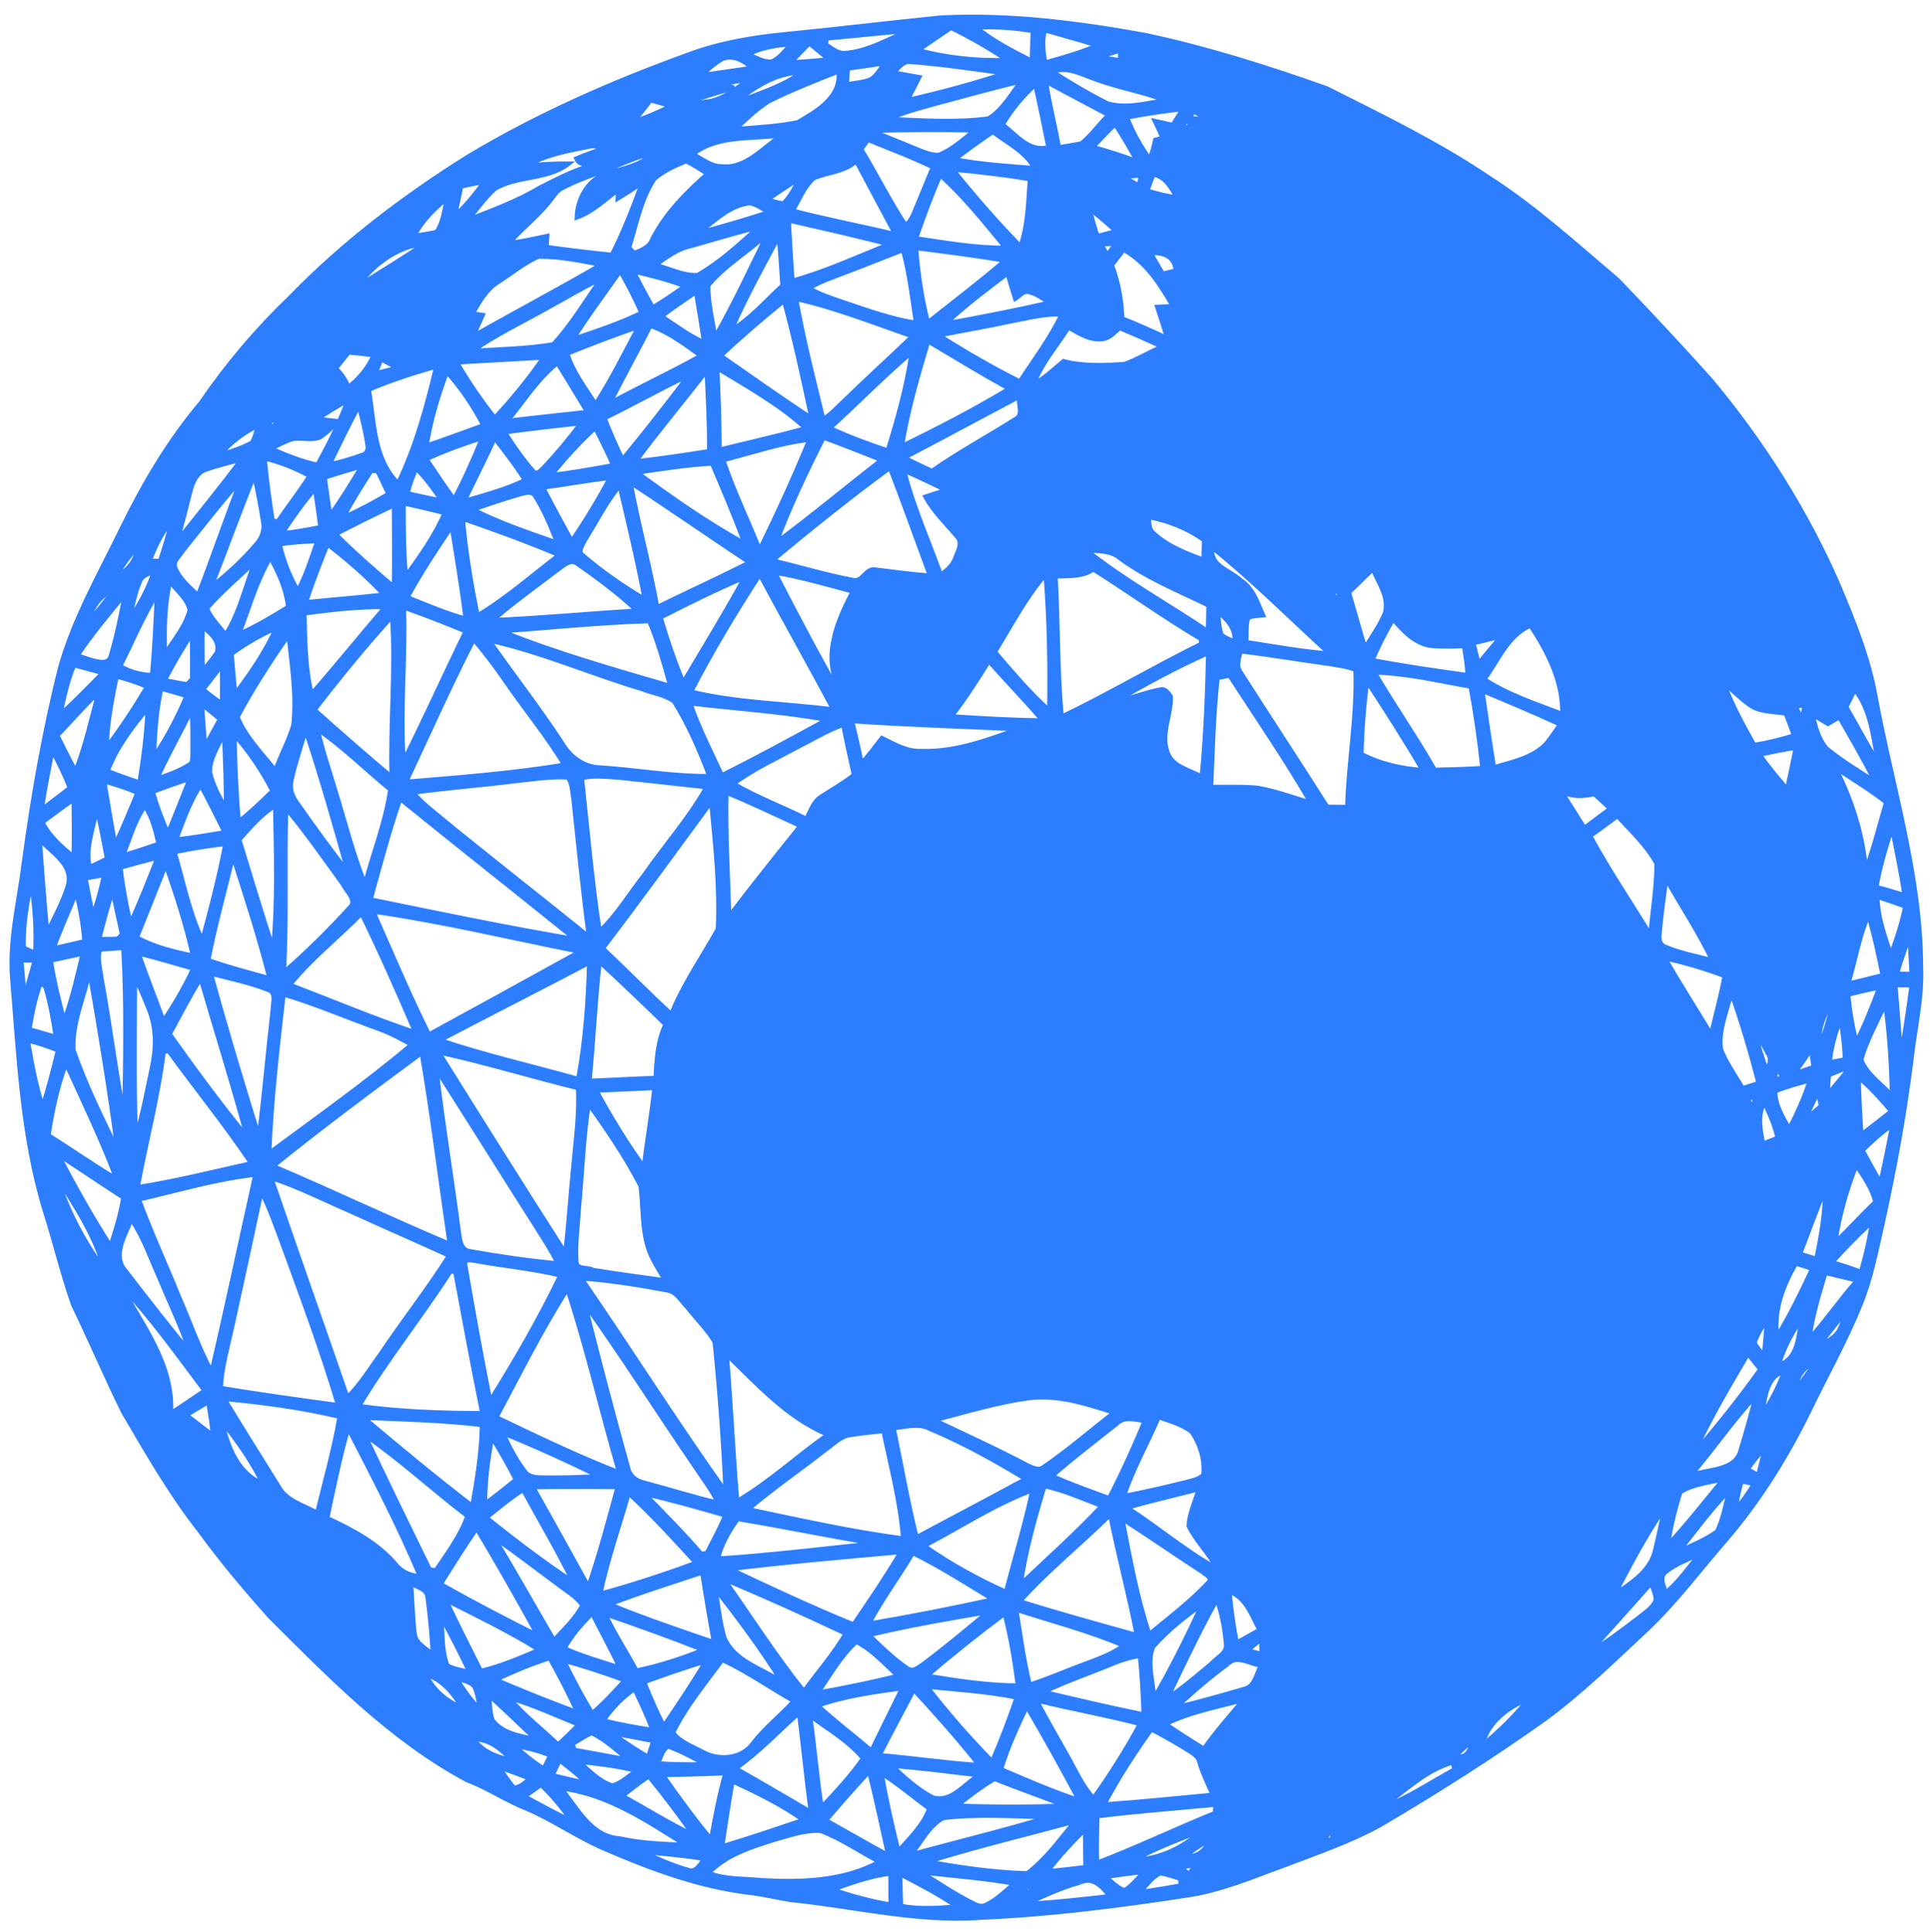 <?xml version="1.0" encoding="UTF-8" ?>
<!DOCTYPE svg PUBLIC "-//W3C//DTD SVG 1.1//EN" "http://www.w3.org/Graphics/SVG/1.1/DTD/svg11.dtd">
<svg width="832pt" height="833pt" viewBox="0 0 832 833" version="1.1" xmlns="http://www.w3.org/2000/svg">
<g id="#2d7effff">
<path  fill="#2d7eff" stroke="#2d7eff" stroke-width="2" opacity="1.00" d=" M 405.47 7.65 C 435.08 6.13 464.62 9.92 493.71 15.18 C 520.32 20.85 546.34 29.07 571.93 38.17 C 595.79 50.18 619.93 61.86 642.10 76.86 C 661.91 89.59 679.35 105.58 697.29 120.75 C 711.01 135.01 724.54 149.49 737.74 164.25 C 759.91 190.93 778.70 220.56 792.53 252.40 C 799.05 268.01 805.54 283.82 808.46 300.58 C 815.64 339.25 827.94 377.31 828.06 417.00 C 828.61 430.47 825.36 443.65 823.89 456.96 C 820.93 480.64 816.65 504.13 811.48 527.42 C 808.75 539.34 806.49 551.48 801.80 562.83 C 795.49 578.33 787.29 592.96 780.02 608.01 C 770.25 627.99 758.43 647.04 743.92 663.93 C 732.76 676.76 722.57 690.47 710.23 702.23 C 695.88 715.59 681.88 729.42 666.03 741.05 C 643.06 757.43 619.21 772.53 594.89 786.83 C 582.15 793.85 568.33 798.58 554.79 803.76 C 540.46 808.92 526.36 815.15 511.15 817.25 C 481.92 821.72 452.53 825.48 422.96 826.74 C 395.49 828.80 368.54 821.92 341.39 819.17 C 335.23 818.26 329.18 816.69 322.99 816.00 C 301.35 813.39 280.76 805.74 260.86 797.15 C 249.22 792.23 238.87 784.81 227.26 779.83 C 218.32 776.39 210.41 770.83 201.41 767.48 C 168.56 749.92 142.34 722.80 116.21 696.79 C 105.67 684.93 95.42 672.77 86.09 659.93 C 73.57 643.99 63.51 626.33 53.26 608.89 C 45.71 593.60 39.06 577.88 31.63 562.54 C 27.00 549.34 23.75 535.71 19.52 522.39 C 9.52 489.84 8.17 455.62 5.35 421.95 C 4.01 405.18 8.25 388.82 10.32 372.32 C 14.18 343.66 19.10 315.11 26.23 287.08 C 32.33 265.91 43.44 246.71 52.99 227.00 C 62.27 208.09 73.07 189.85 86.69 173.71 C 97.92 157.27 110.86 142.02 125.22 128.22 C 147.97 104.84 174.08 84.95 201.68 67.67 C 231.67 49.66 263.82 35.54 296.66 23.64 C 310.20 18.57 324.51 16.16 338.85 14.78 C 361.08 12.61 383.25 9.90 405.47 7.65 M 420.72 11.78 C 428.00 17.77 436.49 22.09 444.87 26.34 C 444.99 21.99 445.12 17.65 445.28 13.31 C 437.18 11.89 428.93 11.39 420.72 11.78 M 409.97 11.93 C 405.20 15.17 400.41 18.36 395.70 21.67 C 408.29 25.03 421.31 26.40 434.34 25.94 C 426.53 20.74 418.39 16.04 409.97 11.93 M 356.49 16.47 C 356.32 17.14 355.97 18.47 355.80 19.13 C 358.34 20.66 360.78 23.02 363.94 22.95 C 374.11 22.37 382.95 16.72 392.24 13.16 C 380.30 14.07 368.41 15.45 356.49 16.47 M 450.38 12.94 C 449.03 17.56 449.70 22.41 450.47 27.07 C 458.17 24.89 465.90 22.75 473.27 19.56 C 465.67 17.24 458.00 15.16 450.38 12.94 M 322.46 23.46 C 325.73 24.76 329.03 26.95 332.67 26.62 C 336.34 25.09 338.58 21.53 341.38 18.88 C 334.91 19.53 328.25 20.28 322.46 23.46 M 340.77 27.04 C 346.31 26.68 351.83 26.19 357.36 25.69 C 354.58 23.28 351.70 20.96 348.87 18.63 C 346.14 21.40 343.45 24.22 340.77 27.04 M 383.72 22.22 C 386.10 21.51 388.44 20.65 390.66 19.51 C 388.29 20.28 385.98 21.19 383.72 22.22 M 473.73 24.64 C 476.83 25.15 479.88 25.63 483.01 26.11 C 482.97 24.64 482.93 23.17 482.91 21.69 C 479.83 22.62 476.77 23.61 473.73 24.64 M 311.41 25.33 C 308.01 27.21 305.17 29.95 302.24 32.47 C 309.66 31.54 317.05 30.33 324.47 29.31 C 320.80 26.40 316.44 23.33 311.41 25.33 M 385.24 31.38 C 388.87 32.03 392.54 32.70 396.19 33.32 C 394.53 36.66 392.81 39.98 391.11 43.29 C 405.35 39.94 419.58 36.28 433.45 31.59 C 419.81 29.70 406.16 27.66 392.43 26.61 C 389.20 26.29 387.19 29.31 385.24 31.38 M 365.38 29.51 C 365.29 31.23 365.09 34.68 364.99 36.41 C 368.22 35.86 371.56 35.68 374.67 34.58 C 377.85 33.22 379.36 29.84 381.31 27.19 C 376.00 27.99 370.69 28.77 365.38 29.51 M 453.61 30.86 C 461.29 35.82 469.18 40.52 477.35 44.62 C 485.59 47.07 494.28 44.47 502.52 43.29 C 492.84 39.50 482.47 37.87 472.74 34.26 C 466.61 32.25 460.23 28.33 453.61 30.86 M 315.72 44.83 C 325.86 40.73 336.78 37.70 345.73 31.19 C 334.10 31.16 324.57 38.16 315.72 44.83 M 331.46 43.57 C 326.04 46.95 321.43 51.47 316.79 55.83 C 325.84 54.88 335.04 54.69 343.95 52.76 C 352.05 48.09 363.02 41.79 361.50 30.70 C 351.38 34.72 341.21 38.69 331.46 43.57 M 309.70 36.48 C 311.38 36.81 314.73 37.46 316.41 37.78 C 308.44 40.25 300.35 42.42 292.60 45.54 C 296.39 45.09 300.20 44.63 303.97 43.94 C 311.52 43.45 317.31 38.08 323.29 34.08 C 318.74 34.77 314.21 35.59 309.70 36.48 M 402.91 44.75 C 396.33 46.73 389.45 48.13 383.35 51.40 C 397.58 51.98 412.00 53.04 426.15 51.16 C 432.29 47.41 435.94 40.66 440.24 35.04 C 427.70 37.88 415.34 41.48 402.91 44.75 M 450.80 35.06 C 452.26 44.65 454.72 54.05 456.41 63.61 C 458.84 63.19 463.69 62.36 466.12 61.95 C 470.55 58.35 473.88 53.53 477.96 49.55 C 468.87 44.78 459.84 39.90 450.80 35.06 M 432.19 53.78 C 438.21 58.23 443.50 65.81 452.06 63.53 C 450.22 54.46 448.37 45.40 446.36 36.37 C 440.85 41.47 435.89 47.24 432.19 53.78 M 280.46 43.14 C 278.06 46.30 275.59 49.41 273.01 52.43 C 278.71 50.78 284.11 48.29 289.43 45.70 C 286.44 44.85 283.45 43.99 280.46 43.14 M 485.78 50.60 C 488.24 57.03 491.58 63.08 495.63 68.65 C 496.75 65.98 497.51 63.18 498.07 60.34 C 499.13 60.06 500.19 59.78 501.26 59.50 C 500.22 57.06 499.10 54.66 497.96 52.27 C 500.48 52.85 503.02 53.42 505.56 53.96 C 507.02 51.59 508.52 49.25 510.02 46.90 C 501.90 47.86 493.79 48.99 485.78 50.60 M 514.34 47.86 C 513.90 48.89 513.45 49.93 513.01 50.96 C 515.72 51.21 518.51 51.47 521.26 51.71 C 518.95 50.41 516.65 49.13 514.34 47.86 M 289.60 54.12 C 292.75 53.29 295.72 51.89 298.33 49.92 C 295.36 51.20 292.46 52.64 289.60 54.12 M 512.10 52.38 C 510.67 52.05 509.55 54.54 511.22 54.94 C 512.68 55.34 513.77 52.78 512.10 52.38 M 471.02 63.46 C 477.55 65.20 484.00 67.24 490.32 69.67 C 487.35 64.14 484.13 58.75 480.74 53.48 C 477.38 56.68 474.23 60.10 471.02 63.46 M 375.64 56.32 C 381.99 59.07 388.46 61.56 394.84 64.25 C 398.04 65.45 401.32 67.10 404.83 66.82 C 410.71 64.44 415.39 60.02 420.33 56.15 C 405.43 55.83 390.53 55.89 375.64 56.32 M 411.47 68.79 C 422.86 70.90 434.43 71.71 445.98 72.55 C 442.17 65.28 434.21 61.62 428.02 56.77 C 422.41 60.65 416.82 64.57 411.47 68.79 M 298.59 66.48 C 302.68 68.52 306.51 71.90 311.32 71.80 C 321.86 72.82 329.16 63.29 337.30 58.22 C 324.31 60.11 309.53 57.90 298.59 66.48 M 374.16 60.21 C 373.17 61.59 372.18 62.97 371.18 64.35 C 377.78 75.18 383.37 86.61 390.38 97.17 C 393.02 95.25 393.96 91.95 395.22 89.10 C 397.49 83.39 399.93 77.75 402.24 72.06 C 393.10 67.60 383.56 64.08 374.16 60.21 M 254.17 63.11 C 244.74 64.96 235.07 66.69 226.66 71.61 C 232.75 70.88 238.88 70.57 245.02 70.59 C 235.96 77.61 223.00 75.54 213.34 81.33 C 208.91 85.34 205.45 90.30 201.62 94.86 C 212.24 90.76 223.01 86.79 232.82 80.93 C 240.97 76.79 249.21 72.51 258.18 70.49 C 255.19 70.01 250.19 72.26 248.54 68.38 C 252.42 66.70 256.46 65.42 260.41 63.91 C 258.39 63.31 256.29 62.68 254.17 63.11 M 264.86 71.80 C 257.24 74.84 249.36 77.30 242.10 81.17 C 240.40 82.07 239.27 83.65 238.13 85.14 C 232.82 92.53 225.35 97.96 219.44 104.83 C 224.98 104.26 230.39 102.96 235.83 101.85 C 235.73 103.42 235.63 105.00 235.54 106.57 C 244.95 107.84 254.38 109.01 263.82 109.96 C 268.96 99.90 272.97 89.32 276.92 78.76 C 273.40 80.99 269.96 83.34 266.38 85.48 C 266.43 84.25 266.48 83.02 266.54 81.79 C 260.78 85.96 255.56 91.24 248.72 93.67 C 248.98 85.26 253.91 76.83 262.35 74.46 C 269.19 72.64 276.38 71.16 281.74 66.12 C 275.82 67.03 270.39 69.65 264.86 71.80 M 282.05 77.06 C 276.12 85.96 274.31 96.76 271.10 106.77 C 271.85 107.57 272.59 108.37 273.34 109.17 C 276.49 107.97 279.99 106.67 281.26 103.20 C 286.91 92.08 295.80 83.10 305.07 74.94 C 301.95 73.08 299.03 70.82 295.65 69.47 C 290.88 71.43 285.96 73.65 282.05 77.06 M 350.67 76.84 C 346.53 80.64 344.50 86.12 341.64 90.86 C 356.32 94.79 371.31 97.46 386.06 101.12 C 380.46 90.51 374.70 79.98 369.13 69.35 C 364.10 74.18 356.76 74.15 350.67 76.84 M 410.65 73.02 C 419.89 84.56 429.62 95.75 439.95 106.33 C 443.24 96.97 443.34 86.94 444.04 77.15 C 432.97 75.33 421.82 74.04 410.65 73.02 M 484.59 76.11 C 486.64 77.51 488.73 78.85 490.84 80.17 C 491.25 78.65 491.67 77.13 492.09 75.62 C 489.58 75.69 487.08 75.88 484.59 76.11 M 405.31 75.46 C 401.33 84.39 398.00 93.60 394.79 102.83 C 407.65 104.69 420.54 107.03 433.59 106.91 C 424.66 96.02 415.83 84.88 405.31 75.46 M 497.16 75.18 C 496.24 77.50 495.38 79.85 494.52 82.20 C 498.71 83.61 503.02 84.58 507.40 85.26 C 504.96 80.94 502.49 76.14 497.16 75.18 M 330.73 86.04 C 333.02 86.72 335.31 87.56 337.73 87.75 C 340.99 84.69 342.73 80.41 345.09 76.68 C 340.18 79.60 335.48 82.86 330.73 86.04 M 198.76 80.33 C 197.83 84.66 196.84 88.99 196.01 93.34 C 200.69 88.78 204.97 83.80 208.71 78.44 C 205.35 78.84 202.05 79.60 198.76 80.33 M 178.41 101.77 C 181.70 101.25 184.99 100.83 188.24 100.06 C 191.23 95.82 191.55 90.29 192.95 85.39 C 187.09 89.82 181.90 95.27 178.41 101.77 M 323.31 87.52 C 314.25 88.39 307.67 95.73 300.54 100.65 C 310.95 97.83 321.34 94.92 331.56 91.49 C 328.88 90.07 326.28 88.12 323.31 87.52 M 469.66 89.84 C 470.57 93.91 471.76 97.90 473.01 101.88 C 475.76 101.15 478.54 100.44 481.31 99.71 C 477.51 96.32 473.62 93.03 469.66 89.84 M 339.93 94.96 C 340.38 103.69 340.94 112.42 341.53 121.14 C 355.91 117.14 369.53 110.84 383.37 105.32 C 368.98 101.51 354.44 98.31 339.93 94.96 M 297.98 105.98 C 292.06 107.15 287.27 110.91 282.45 114.28 C 288.50 115.78 294.41 119.01 300.73 118.66 C 310.51 113.10 318.80 105.37 327.11 97.88 C 317.33 100.31 307.66 103.17 297.98 105.98 M 305.21 123.11 C 305.29 130.62 306.92 137.99 308.33 145.34 C 316.59 130.88 323.57 115.73 330.91 100.79 C 322.56 108.47 312.45 114.30 305.21 123.11 M 315.10 142.54 C 323.59 137.44 330.14 129.78 337.38 123.14 C 336.92 115.99 336.47 108.85 335.80 101.72 C 328.54 115.14 321.24 128.56 315.10 142.54 M 153.58 123.89 C 163.50 117.66 173.51 111.56 183.27 105.07 C 170.91 106.10 160.75 114.27 153.58 123.89 M 474.61 105.24 C 475.51 106.85 476.43 108.45 477.35 110.05 C 478.56 108.34 479.81 106.66 481.09 105.00 C 479.47 105.06 476.23 105.18 474.61 105.24 M 394.81 106.88 C 395.69 117.73 397.19 128.56 399.97 139.10 C 411.12 130.21 422.51 121.62 433.31 112.29 C 420.53 110.11 407.66 108.49 394.81 106.88 M 356.57 120.43 C 353.90 121.54 351.14 122.60 348.84 124.40 C 353.73 127.12 359.08 128.85 364.35 130.65 C 374.40 134.04 384.46 137.65 394.98 139.28 C 393.33 128.71 392.18 118.03 389.34 107.70 C 378.44 112.01 367.53 116.28 356.57 120.43 M 484.37 107.63 C 483.08 109.30 480.52 112.63 479.23 114.30 C 482.09 121.65 483.38 129.49 483.75 137.36 C 490.35 140.01 496.85 142.89 503.29 145.92 C 501.90 141.39 500.41 136.89 498.96 132.39 C 501.20 132.32 503.45 132.22 505.70 132.09 C 500.28 122.69 494.16 112.96 484.37 107.63 M 496.03 109.15 C 497.73 112.14 499.47 115.10 501.21 118.09 C 503.10 117.65 504.98 117.18 506.87 116.72 C 506.68 110.61 501.29 108.50 496.03 109.15 M 213.96 122.02 C 209.27 125.31 206.44 130.39 203.68 135.26 C 205.12 135.45 206.55 135.65 207.99 135.87 C 206.63 138.92 205.26 141.97 203.90 145.02 C 222.28 134.57 241.02 124.74 259.28 114.08 C 250.35 112.41 241.31 110.48 232.20 110.58 C 225.59 113.37 220.03 118.25 213.96 122.02 M 276.53 112.12 C 276.67 112.44 276.96 113.09 277.10 113.41 C 279.70 114.02 277.95 109.94 276.53 112.12 M 267.39 116.77 C 260.51 126.56 253.30 136.14 246.95 146.29 C 256.95 142.87 267.07 139.61 276.57 134.93 C 273.93 128.67 270.73 122.67 267.39 116.77 M 272.94 116.90 C 275.65 122.18 278.44 127.44 281.37 132.62 C 286.22 129.82 290.80 126.58 295.41 123.40 C 288.14 120.52 280.52 118.71 272.94 116.90 M 407.51 139.61 C 422.52 136.88 437.52 133.99 452.39 130.57 C 449.73 128.80 447.12 126.74 443.96 125.95 C 441.40 124.92 439.62 127.55 437.70 128.73 C 436.55 125.09 435.40 121.45 434.42 117.76 C 425.20 124.73 415.95 131.70 407.51 139.61 M 235.11 133.17 C 224.49 139.13 213.40 144.36 203.46 151.45 C 215.16 150.54 226.99 150.53 238.58 148.50 C 246.54 139.86 252.59 129.60 259.32 120.00 C 251.05 124.01 243.18 128.78 235.11 133.17 M 300.10 125.81 C 295.05 129.27 289.96 132.67 285.11 136.41 C 291.19 140.32 296.98 144.85 303.65 147.74 C 302.50 140.43 301.38 133.10 300.10 125.81 M 343.12 128.80 C 346.21 146.28 350.63 163.52 354.84 180.76 C 357.92 178.99 360.30 176.28 362.89 173.88 C 372.92 164.08 383.32 154.67 393.44 144.96 C 376.79 139.24 360.33 132.64 343.12 128.80 M 310.60 153.39 C 323.65 162.45 336.59 171.71 349.91 180.38 C 346.29 163.37 342.63 146.36 338.05 129.58 C 328.64 137.20 319.44 145.11 310.60 153.39 M 436.38 138.36 C 425.82 140.64 415.17 142.44 404.58 144.54 C 415.94 151.75 427.62 158.52 439.66 164.57 C 445.87 155.01 452.86 145.86 457.76 135.52 C 450.52 135.11 443.43 137.06 436.38 138.36 M 244.47 152.40 C 246.93 160.54 252.31 167.31 256.75 174.41 C 263.63 163.65 269.34 152.17 275.32 140.89 C 264.88 144.28 254.67 148.35 244.47 152.40 M 280.35 140.38 C 274.64 151.64 268.48 162.68 262.80 173.96 C 275.79 166.85 289.27 160.65 302.19 153.42 C 295.35 148.44 288.42 143.21 280.35 140.38 M 445.59 165.73 C 450.34 163.05 454.33 159.29 458.48 155.80 C 467.00 158.05 476.00 157.58 484.70 157.05 C 490.37 155.05 495.55 151.83 501.08 149.45 C 494.97 146.64 488.83 143.93 482.62 141.37 C 480.57 143.10 478.70 145.43 475.96 146.01 C 470.23 147.08 465.31 143.79 460.61 141.09 C 455.53 149.21 448.85 156.60 445.59 165.73 M 400.06 147.08 C 395.65 162.01 391.17 177.01 388.73 192.40 C 404.52 184.77 420.12 176.66 435.15 167.61 C 423.28 161.05 411.70 154.00 400.06 147.08 M 150.24 151.89 C 148.39 154.23 146.53 156.56 144.68 158.91 C 146.94 160.92 148.67 163.42 149.86 166.22 C 144.03 169.07 138.42 172.41 133.47 176.63 C 144.74 171.62 156.15 164.92 161.18 153.08 C 157.54 152.62 153.89 152.19 150.24 151.89 M 357.68 184.60 C 365.81 188.41 374.24 191.51 382.76 194.33 C 387.08 180.38 391.04 166.25 393.12 151.77 C 380.83 162.19 369.59 173.76 357.68 184.60 M 196.88 156.19 C 201.72 164.62 207.24 172.63 213.27 180.26 C 220.95 172.05 228.05 163.31 234.44 154.06 C 221.92 154.72 209.40 155.53 196.88 156.19 M 164.28 154.86 C 163.48 156.92 162.65 158.98 161.81 161.03 C 164.21 160.43 169.01 159.22 171.41 158.62 C 169.03 157.35 166.66 156.10 164.28 154.86 M 218.63 181.57 C 230.17 180.16 241.73 178.96 253.28 177.70 C 249.01 170.60 244.64 163.55 240.34 156.46 C 231.59 163.35 225.69 173.09 218.63 181.57 M 158.91 167.96 C 161.32 181.85 160.87 197.80 171.64 208.47 C 179.38 192.44 184.06 175.18 188.17 157.93 C 178.24 160.72 168.42 163.92 158.91 167.96 M 309.07 158.61 C 309.75 170.39 310.05 182.17 310.12 193.96 C 322.57 190.91 335.07 188.08 347.44 184.71 C 335.96 174.22 322.28 166.63 309.07 158.61 M 273.88 199.02 C 284.55 197.84 295.17 196.28 305.77 194.57 C 305.91 182.95 305.24 171.34 304.70 159.74 C 294.46 172.86 283.82 185.67 273.88 199.02 M 192.59 160.30 C 188.76 170.66 185.50 181.31 183.80 192.25 C 192.08 189.43 200.28 186.38 208.50 183.41 C 204.11 175.13 198.93 167.23 192.59 160.30 M 260.53 180.28 C 262.84 186.38 265.60 192.30 268.33 198.23 C 278.18 186.31 287.69 174.11 297.01 161.76 C 284.64 167.52 272.80 174.33 260.53 180.28 M 439.44 170.95 C 422.83 179.70 406.32 188.64 389.69 197.35 C 393.67 199.37 397.71 201.25 401.75 203.16 C 413.37 195.04 425.83 188.29 437.80 180.75 C 441.52 178.97 438.75 173.78 439.44 170.95 M 136.72 180.65 C 139.71 181.01 142.71 181.36 145.71 181.71 C 143.14 184.13 140.71 186.83 137.64 188.63 C 133.88 189.98 129.82 188.46 125.97 189.25 C 122.74 190.28 119.75 191.93 116.74 193.46 C 123.28 196.28 129.89 199.05 136.90 200.47 C 141.84 191.46 146.46 182.27 149.96 172.60 C 145.37 174.98 141.05 177.84 136.72 180.65 M 141.99 200.32 C 146.85 199.26 151.63 197.87 156.30 196.18 C 157.98 195.81 158.85 193.94 158.58 192.34 C 157.73 186.39 156.24 180.56 154.79 174.74 C 150.22 183.11 146.11 191.72 141.99 200.32 M 118.06 181.28 C 116.65 180.78 115.27 183.18 116.94 183.72 C 118.35 184.21 119.72 181.82 118.06 181.28 M 217.53 186.30 C 221.41 192.38 225.48 198.40 230.33 203.76 C 232.15 204.42 233.34 202.58 234.54 201.55 C 240.21 195.45 245.59 189.07 250.54 182.37 C 239.52 183.56 228.51 184.84 217.53 186.30 M 94.67 196.08 C 99.50 194.78 104.34 193.27 108.73 190.83 C 110.06 188.57 110.52 185.94 111.25 183.45 C 104.89 186.41 99.34 190.89 94.67 196.08 M 237.56 204.89 C 246.59 203.96 255.50 202.23 264.44 200.65 C 262.05 195.13 259.33 189.76 256.67 184.37 C 249.72 190.65 243.48 197.65 237.56 204.89 M 183.73 197.90 C 187.65 203.78 191.58 209.67 195.75 215.38 C 200.33 206.75 204.29 197.81 207.93 188.75 C 199.70 191.34 191.58 194.29 183.73 197.90 M 213.22 188.84 C 208.98 198.02 204.47 207.06 200.03 216.14 C 208.93 213.51 218.00 211.14 226.38 207.07 C 222.46 200.67 217.79 194.78 213.22 188.84 M 311.71 198.32 C 316.08 211.59 322.33 224.15 327.43 237.14 C 335.18 221.52 342.35 205.61 349.05 189.52 C 336.30 190.87 324.11 195.25 311.71 198.32 M 355.01 188.61 C 347.50 203.39 340.36 218.44 334.58 233.98 C 350.10 222.53 364.88 210.11 380.13 198.30 C 371.76 195.04 363.45 191.65 355.01 188.61 M 88.39 202.53 C 84.84 203.95 83.11 207.67 82.17 211.12 C 80.25 218.55 78.39 225.99 76.38 233.40 C 85.70 221.64 95.27 210.08 104.18 198.01 C 98.88 199.39 93.56 200.74 88.39 202.53 M 114.00 197.60 C 114.85 206.61 116.04 215.58 117.44 224.53 C 118.01 224.63 119.17 224.83 119.74 224.94 C 124.29 218.30 129.22 211.93 133.56 205.16 C 127.38 201.86 120.85 199.16 114.00 197.60 M 274.47 203.69 C 289.50 214.65 304.74 225.50 321.12 234.39 C 316.75 222.72 311.92 211.22 307.01 199.77 C 296.09 200.42 285.28 202.09 274.47 203.69 M 139.89 205.89 C 140.67 211.37 141.38 216.86 142.25 222.34 C 147.30 215.49 151.68 208.20 156.06 200.92 C 150.65 202.52 145.24 204.12 139.89 205.89 M 332.84 241.71 C 344.56 244.41 356.09 248.02 367.93 250.19 C 371.86 250.97 373.31 244.91 377.28 245.65 C 385.18 246.58 393.05 247.71 401.00 248.28 C 395.20 232.73 389.70 217.08 383.68 201.62 C 366.27 214.36 349.43 227.91 332.84 241.71 M 160.02 202.91 C 155.80 209.58 151.49 216.21 147.90 223.24 C 154.65 220.23 161.18 216.74 167.55 213.00 C 166.01 209.69 164.42 206.42 162.82 203.15 C 162.12 203.09 160.72 202.97 160.02 202.91 M 179.35 201.93 C 177.82 205.44 176.56 209.05 175.55 212.75 C 180.50 213.87 185.44 214.96 190.42 215.94 C 187.12 210.98 183.67 206.05 179.35 201.93 M 389.67 202.81 C 393.53 218.26 400.11 232.90 405.52 247.85 C 408.48 246.00 410.99 243.45 412.10 240.04 C 413.18 237.44 415.06 233.82 412.65 231.36 C 407.96 225.76 402.54 220.69 399.03 214.19 C 402.03 213.18 405.00 212.25 408.06 211.42 C 401.99 208.43 395.87 205.51 389.67 202.81 M 109.64 204.66 C 103.20 220.76 97.28 237.06 90.94 253.21 C 98.02 247.61 104.77 241.53 110.59 234.62 C 112.85 232.15 114.16 228.72 113.58 225.37 C 112.51 218.42 111.15 211.52 109.64 204.66 M 234.02 210.17 C 238.02 217.97 242.22 225.66 246.43 233.36 C 252.53 224.56 258.05 215.36 263.08 205.91 C 253.36 207.12 243.71 208.81 234.02 210.17 M 78.60 237.65 C 77.46 239.79 74.40 241.88 75.41 244.62 C 77.29 249.66 81.66 253.13 85.39 256.80 C 91.81 240.20 97.52 223.33 103.99 206.75 C 95.07 216.66 86.97 227.28 78.60 237.65 M 271.73 208.00 C 275.04 226.06 280.01 243.78 283.23 261.87 C 296.51 255.35 309.99 249.23 323.18 242.52 C 305.96 231.11 289.03 219.28 271.73 208.00 M 73.14 209.11 C 71.82 209.79 71.81 210.47 73.11 211.14 C 74.43 210.46 74.44 209.78 73.14 209.11 M 252.00 233.02 C 251.12 235.06 248.82 237.88 251.36 239.61 C 259.63 246.68 268.65 252.93 278.03 258.45 C 274.96 241.95 270.99 225.63 267.18 209.29 C 261.18 216.55 256.99 225.08 252.00 233.02 M 121.56 230.03 C 127.16 229.47 132.70 228.44 138.22 227.36 C 137.51 221.77 136.72 216.18 135.83 210.61 C 130.61 216.72 125.93 223.29 121.56 230.03 M 224.11 213.05 C 217.23 215.00 210.48 217.41 203.69 219.66 C 215.43 225.60 227.94 229.82 240.34 234.13 C 237.50 227.05 234.65 219.87 230.49 213.45 C 228.81 211.54 226.18 212.59 224.11 213.05 M 173.93 216.92 C 173.88 227.47 173.96 238.04 174.92 248.55 C 181.22 239.88 187.53 231.04 191.77 221.14 C 185.85 219.62 179.89 218.27 173.93 216.92 M 144.60 230.28 C 152.60 238.39 161.25 245.81 169.90 253.21 C 170.04 241.39 170.03 229.57 169.90 217.75 C 161.37 221.74 152.96 225.95 144.60 230.28 M 56.83 230.38 C 59.11 227.78 60.93 224.80 62.16 221.56 C 59.73 224.06 57.98 227.11 56.83 230.38 M 495.12 222.83 C 495.37 225.23 495.12 228.09 497.14 229.84 C 503.26 235.54 511.14 238.63 518.90 241.41 C 518.97 238.57 519.04 235.73 519.11 232.90 C 512.05 227.70 503.69 224.53 495.12 222.83 M 199.42 223.59 C 200.68 237.65 202.98 251.65 205.83 265.47 C 218.44 257.95 229.45 248.14 241.11 239.29 C 227.44 233.51 213.47 228.37 199.42 223.59 M 64.45 241.87 C 65.98 241.89 67.50 241.93 69.03 241.97 C 70.95 236.25 72.75 230.49 74.08 224.61 C 69.58 229.54 66.78 235.68 64.45 241.87 M 175.55 257.56 C 183.85 260.97 192.16 264.45 200.82 266.87 C 199.18 253.47 196.94 240.15 194.80 226.82 C 188.02 236.82 181.33 246.93 175.55 257.56 M 120.48 234.63 C 122.16 241.67 124.66 248.58 128.47 254.78 C 132.04 247.91 134.41 240.51 136.90 233.21 C 131.41 233.48 125.90 233.67 120.48 234.63 M 141.18 234.57 C 137.79 242.87 134.59 251.24 131.76 259.74 C 143.04 258.60 154.34 257.71 165.60 256.44 C 158.17 248.41 149.80 241.29 141.18 234.57 M 49.79 248.55 C 55.16 246.21 59.05 241.54 59.27 235.54 C 55.75 239.59 52.56 243.95 49.79 248.55 M 522.46 235.94 C 521.47 244.30 530.12 245.79 534.82 250.23 C 540.09 253.59 542.02 259.79 544.41 265.22 C 542.26 265.46 540.08 265.52 538.02 266.17 C 536.96 269.64 537.40 273.33 537.18 276.90 C 549.20 278.77 561.18 280.95 573.33 281.91 C 556.40 266.55 540.32 250.23 522.46 235.94 M 468.21 237.19 C 484.70 250.32 503.37 260.55 520.84 272.33 C 520.89 269.49 520.99 263.81 521.03 260.98 C 508.19 254.69 494.77 249.35 483.15 240.86 C 479.03 237.16 473.34 237.63 468.21 237.19 M 102.91 273.45 C 110.41 270.26 117.36 265.97 124.31 261.74 C 123.47 254.05 120.27 246.97 116.51 240.32 C 110.43 250.64 107.24 262.35 102.91 273.45 M 89.13 262.28 C 90.87 266.70 94.54 270.00 97.25 273.82 C 103.44 264.07 105.88 252.55 110.05 241.90 C 103.04 248.65 95.54 254.96 89.13 262.28 M 239.94 245.91 C 230.66 253.00 221.14 259.79 212.32 267.45 C 233.15 266.62 253.91 264.54 274.72 263.37 C 266.73 255.88 257.92 249.28 248.94 243.05 C 245.78 240.57 242.39 244.35 239.94 245.91 M 454.95 248.45 C 456.12 268.66 455.73 288.94 457.60 309.12 C 478.04 299.31 497.56 287.69 517.89 277.67 C 517.85 277.12 517.77 276.01 517.73 275.45 C 501.87 266.07 486.93 255.24 471.34 245.43 C 466.55 248.75 460.47 248.24 454.95 248.45 M 581.41 255.41 C 583.82 263.38 585.97 271.43 588.40 279.39 C 591.52 274.48 594.94 269.65 597.17 264.25 C 598.94 257.37 594.32 251.34 591.86 245.32 C 588.31 248.61 584.96 252.12 581.41 255.41 M 60.40 250.33 C 58.02 255.69 56.95 261.55 55.88 267.30 C 60.12 260.71 64.12 253.83 66.42 246.29 C 64.29 247.36 61.44 247.90 60.40 250.33 M 333.91 246.76 C 343.86 266.09 353.97 285.37 364.94 304.16 C 365.38 303.89 366.26 303.37 366.70 303.10 C 365.57 301.63 364.43 300.16 363.43 298.61 C 353.52 285.49 360.76 267.82 367.76 254.98 C 356.54 251.99 345.36 248.75 333.91 246.76 M 297.82 298.28 C 317.95 303.17 338.87 303.34 359.35 305.99 C 348.94 286.44 338.00 267.17 327.56 247.63 C 316.91 264.06 306.78 280.87 297.82 298.28 M 428.81 281.07 C 436.34 289.83 443.79 298.72 452.40 306.46 C 452.68 286.82 452.40 267.11 450.80 247.53 C 441.98 257.69 435.86 269.71 428.81 281.07 M 284.69 266.16 C 287.51 275.70 290.68 285.15 294.55 294.32 C 303.48 279.22 312.70 264.29 321.08 248.88 C 308.68 254.07 296.66 260.07 284.69 266.16 M 73.21 250.61 C 70.84 261.00 70.71 271.70 71.09 282.30 C 74.81 275.98 80.10 270.21 81.84 262.99 C 80.75 257.97 76.14 254.61 73.21 250.61 M 37.74 268.21 C 41.89 263.98 45.53 259.29 49.10 254.57 C 42.83 256.51 39.52 262.26 37.74 268.21 M 573.69 255.12 C 575.07 256.87 576.47 258.61 577.93 260.31 C 577.63 258.55 577.33 256.80 577.02 255.06 C 576.19 255.07 574.53 255.10 573.69 255.12 M 33.31 282.66 C 36.83 283.80 40.33 285.26 44.05 285.53 C 45.76 285.62 47.43 284.65 47.80 282.90 C 50.51 274.05 52.25 264.94 54.03 255.87 C 46.90 264.62 39.53 273.23 33.31 282.66 M 51.75 287.26 C 55.97 289.67 60.69 291.07 65.60 291.10 C 66.72 279.34 67.20 267.55 67.75 255.76 C 61.58 265.81 56.96 276.70 51.75 287.26 M 131.15 264.38 C 131.49 276.06 131.47 287.92 134.28 299.33 C 145.12 286.95 155.44 274.14 166.15 261.66 C 154.43 261.46 142.75 262.89 131.15 264.38 M 174.04 261.82 C 174.86 283.98 172.31 306.16 173.97 328.29 C 183.27 309.75 191.77 290.83 200.84 272.18 C 192.00 268.49 183.07 265.03 174.04 261.82 M 524.90 263.59 C 525.31 266.91 525.35 270.40 526.47 273.61 C 528.07 275.19 530.33 275.78 532.31 276.73 C 532.81 270.85 528.98 266.94 524.90 263.59 M 135.54 306.08 C 146.51 315.94 157.64 325.63 168.93 335.14 C 168.20 311.95 170.73 288.75 169.08 265.58 C 157.35 278.60 146.18 292.15 135.54 306.08 M 215.93 272.11 C 239.74 281.67 264.46 288.74 289.08 295.89 C 286.40 286.38 283.80 276.82 279.94 267.72 C 258.58 268.37 237.26 270.58 215.93 272.11 M 600.54 266.86 C 597.18 272.60 594.13 278.53 591.56 284.68 C 605.20 287.29 618.95 289.27 632.70 291.16 C 632.58 286.88 631.85 282.66 631.17 278.45 C 626.33 278.72 621.44 278.75 616.63 278.38 C 609.73 277.25 604.85 271.89 600.54 266.86 M 639.80 292.88 C 650.17 299.71 662.06 303.46 673.54 307.95 C 673.98 293.94 667.24 281.05 659.81 269.64 C 649.91 273.92 645.85 284.73 639.80 292.88 M 87.26 270.09 C 87.09 276.56 87.16 283.03 87.29 289.52 C 89.42 286.88 91.59 284.25 93.52 281.47 C 95.13 276.32 90.68 272.86 87.26 270.09 M 99.76 281.89 C 100.23 287.69 100.77 293.50 101.31 299.29 C 108.17 290.39 114.47 280.96 119.17 270.73 C 112.28 273.67 105.80 277.49 99.76 281.89 M 70.98 293.36 C 74.22 293.96 77.46 294.61 80.71 295.14 C 81.43 294.32 82.16 293.50 82.89 292.68 C 82.92 286.02 82.91 279.36 82.85 272.71 C 78.75 279.50 74.44 286.20 70.98 293.36 M 102.31 309.08 C 105.65 317.74 112.96 324.90 118.75 332.32 C 121.05 325.64 124.61 319.44 126.55 312.65 C 127.98 299.62 125.83 286.59 124.48 273.65 C 116.46 285.03 108.89 296.83 102.31 309.08 M 635.12 277.24 C 635.67 279.48 636.75 283.97 637.29 286.22 C 640.60 282.24 643.90 278.23 647.26 274.28 C 643.22 275.30 639.16 276.28 635.12 277.24 M 204.20 275.58 C 193.88 295.82 184.62 316.59 174.97 337.16 C 197.81 335.26 220.72 333.53 243.34 329.81 C 235.80 317.24 226.40 305.96 218.13 293.90 C 213.78 287.58 209.18 281.42 204.20 275.58 M 210.75 276.04 C 221.17 291.00 232.42 305.37 242.40 320.64 C 245.69 326.25 251.38 330.52 257.97 330.93 C 273.98 331.87 289.82 334.90 305.91 334.68 C 301.68 323.55 296.94 312.49 290.63 302.39 C 286.68 299.43 281.41 298.92 276.94 297.05 C 254.74 290.48 233.43 281.00 210.75 276.04 M 534.76 280.74 C 534.02 283.79 532.66 287.25 534.85 290.06 C 547.20 309.41 559.82 328.59 572.13 347.96 C 575.07 347.98 577.84 347.93 580.84 348.03 C 581.42 328.24 585.12 308.57 584.41 288.76 C 580.75 287.25 576.74 286.83 572.88 286.16 C 560.16 284.40 547.51 282.24 534.76 280.74 M 479.77 303.02 C 486.63 301.38 493.22 298.73 500.15 297.35 C 502.21 296.77 503.65 298.83 504.64 300.33 C 504.88 308.21 500.43 316.02 503.06 323.90 C 505.02 330.70 512.72 331.87 518.12 335.01 C 519.85 317.22 520.49 299.31 520.93 281.44 C 506.78 287.74 493.12 295.17 479.77 303.02 M 426.27 284.95 C 421.20 293.16 415.98 301.30 410.06 308.93 C 423.22 309.78 436.40 310.53 449.60 310.73 C 442.00 301.97 433.94 293.63 426.27 284.95 M 31.90 286.71 C 28.95 293.58 27.43 300.94 25.90 308.23 C 32.34 302.49 38.29 296.23 44.38 290.12 C 40.22 288.96 36.05 287.84 31.90 286.71 M 87.51 297.29 C 90.17 299.49 92.93 301.58 95.80 303.51 C 95.83 297.89 95.83 292.28 95.79 286.67 C 93.00 290.18 90.23 293.73 87.51 297.29 M 592.50 289.90 C 600.76 304.16 610.31 317.64 618.43 331.99 C 625.33 331.84 632.23 331.67 639.14 331.21 C 637.87 319.40 636.21 307.63 634.03 295.96 C 620.25 293.57 606.53 290.16 592.50 289.90 M 524.82 292.22 C 523.06 307.87 522.71 323.61 522.01 339.33 C 528.78 339.52 535.56 339.07 542.32 339.78 C 550.11 341.18 557.56 343.96 565.14 346.19 C 554.23 327.40 541.91 309.45 530.08 291.23 C 528.33 291.56 526.57 291.89 524.82 292.22 M 50.19 291.59 C 48.16 301.73 46.10 311.93 45.92 322.30 C 52.33 313.93 58.11 305.09 63.51 296.04 C 59.20 294.21 54.75 292.71 50.19 291.59 M 589.29 293.67 C 587.88 304.10 587.09 314.60 586.79 325.12 C 595.02 329.44 604.14 331.48 613.37 332.11 C 605.73 319.06 597.55 306.33 589.29 293.67 M 742.87 294.04 C 746.37 303.55 751.20 312.48 756.18 321.29 C 762.03 320.34 767.78 318.88 773.46 317.17 C 772.33 313.95 771.11 310.77 769.88 307.59 C 764.64 306.63 758.71 307.13 754.19 303.84 C 750.15 300.89 746.61 297.32 742.87 294.04 M 69.41 296.82 C 67.29 306.57 66.58 316.53 66.32 326.48 C 71.98 318.21 76.61 309.24 80.54 300.03 C 76.86 298.87 73.12 297.87 69.41 296.82 M 638.94 297.75 C 640.55 308.83 642.13 319.91 643.97 330.96 C 651.86 328.47 660.66 326.97 666.60 320.68 C 668.72 317.98 670.72 315.16 672.63 312.30 C 661.52 307.18 650.24 302.43 638.94 297.75 M 799.57 297.24 C 798.29 299.76 797.04 302.30 795.82 304.84 C 800.52 312.95 804.85 321.28 809.82 329.24 C 807.54 318.28 806.84 306.30 799.57 297.24 M 24.64 317.09 C 27.20 322.29 29.80 327.48 32.56 332.59 C 37.03 321.56 39.42 309.83 42.63 298.40 C 36.22 304.22 30.68 310.91 24.64 317.09 M 297.48 303.15 C 301.17 313.90 306.38 324.05 311.14 334.35 C 326.47 326.73 341.50 318.53 356.51 310.29 C 337.02 306.66 317.14 305.56 297.48 303.15 M 87.04 303.64 C 87.32 309.85 87.93 316.04 88.29 322.24 C 90.47 318.17 92.64 314.09 94.89 310.06 C 92.29 307.89 89.68 305.74 87.04 303.64 M 774.08 304.60 C 774.92 306.48 775.77 308.37 776.63 310.26 C 777.14 308.13 777.66 306.01 778.18 303.89 C 776.80 304.12 775.44 304.35 774.08 304.60 M 46.31 332.52 C 50.92 334.23 55.51 335.99 60.21 337.45 C 61.93 326.77 63.35 316.01 63.73 305.20 C 56.84 313.49 50.08 322.32 46.31 332.52 M 67.51 335.89 C 72.38 334.21 77.32 332.53 81.68 329.70 C 83.11 329.03 82.94 327.37 83.04 326.06 C 83.15 319.26 83.07 312.46 82.80 305.67 C 77.72 315.75 72.22 325.63 67.51 335.89 M 781.35 308.03 C 782.45 313.19 783.82 318.55 787.31 322.67 C 793.83 328.09 801.12 332.48 808.29 336.99 C 803.61 327.48 798.16 318.38 792.97 309.16 C 791.31 310.13 789.64 311.07 787.98 312.04 C 785.77 310.70 783.57 309.34 781.35 308.03 M 367.21 310.83 C 368.76 316.94 370.12 323.08 371.45 329.24 C 374.49 325.69 377.38 322.01 380.20 318.28 C 385.51 320.87 390.86 324.17 397.04 323.87 C 411.66 324.41 425.60 319.19 439.13 314.30 C 415.15 313.22 391.16 312.50 367.21 310.83 M 343.97 321.95 C 334.57 327.02 324.75 331.51 316.14 337.90 C 326.20 343.86 337.25 347.90 347.69 353.14 C 349.49 349.66 350.71 345.46 354.31 343.37 C 358.99 340.35 363.82 337.57 368.22 334.14 C 366.57 326.91 364.99 319.66 363.58 312.38 C 356.70 314.82 350.46 318.68 343.97 321.95 M 131.74 314.69 C 129.61 321.90 127.19 329.04 125.56 336.39 C 124.69 339.89 125.91 343.28 127.90 346.06 C 135.09 356.24 142.31 366.43 150.12 376.16 C 144.32 355.58 138.52 334.97 131.74 314.69 M 136.92 314.44 C 138.79 323.34 141.88 331.93 144.40 340.66 C 148.66 354.24 152.01 368.14 157.38 381.35 C 160.97 367.70 166.32 354.42 168.33 340.40 C 157.79 331.83 148.18 322.09 136.92 314.44 M 90.40 332.82 C 91.63 338.50 94.51 343.71 97.45 348.69 C 97.63 337.67 97.05 326.66 96.61 315.67 C 94.39 321.24 90.41 326.60 90.40 332.82 M 101.06 316.77 C 101.13 329.31 101.80 341.84 102.82 354.35 C 108.08 350.30 112.83 345.67 117.54 341.01 C 113.07 332.29 107.55 324.12 101.06 316.77 M 758.51 325.30 C 762.08 330.63 766.28 335.49 770.47 340.36 C 771.73 334.35 773.09 328.37 774.19 322.33 C 768.91 323.01 763.71 324.26 758.51 325.30 M 22.54 323.62 C 20.81 332.09 19.14 340.58 17.88 349.14 C 21.99 346.02 26.09 342.87 30.20 339.76 C 28.03 334.21 25.46 328.82 22.54 323.62 M 791.11 330.85 C 798.15 344.79 803.08 359.80 804.29 375.44 C 807.76 365.76 810.33 355.79 813.16 345.91 C 806.17 340.38 798.47 335.85 791.11 330.85 M 250.77 335.41 C 253.19 357.51 255.04 379.69 258.45 401.67 C 266.10 394.43 271.49 385.21 278.00 377.00 C 286.74 364.35 297.13 352.81 304.63 339.33 C 292.05 337.89 279.45 336.56 266.86 335.20 C 261.51 334.90 256.06 334.14 250.77 335.41 M 221.85 336.74 C 207.28 338.58 192.62 339.65 178.07 341.67 C 180.49 344.66 183.34 347.24 186.33 349.66 C 208.62 368.10 231.51 385.81 253.99 404.01 C 251.34 384.34 249.45 364.57 247.32 344.83 C 246.75 341.54 246.84 337.94 244.87 335.12 C 237.17 334.66 229.48 335.93 221.85 336.74 M 65.78 341.31 C 67.51 347.47 69.72 353.50 72.43 359.30 C 75.69 351.46 78.78 343.56 81.90 335.67 C 76.46 337.36 71.15 339.43 65.78 341.31 M 44.84 336.74 C 46.33 345.97 47.94 355.19 49.57 364.40 C 53.08 356.97 56.23 349.38 59.32 341.77 C 54.65 339.66 49.72 338.23 44.84 336.74 M 75.79 362.08 C 82.88 361.25 89.92 360.10 96.96 358.92 C 93.55 352.04 90.11 345.17 86.48 338.40 C 81.70 345.67 78.89 354.00 75.79 362.08 M 36.14 351.48 C 37.17 347.49 38.10 343.49 38.68 339.41 C 35.69 342.75 34.82 347.21 36.14 351.48 M 673.00 341.24 C 676.39 346.48 679.71 351.78 683.03 357.07 C 686.73 354.21 690.48 351.44 694.25 348.68 C 691.95 346.51 689.60 344.39 687.27 342.27 C 682.48 343.47 677.45 343.51 673.00 341.24 M 313.06 341.66 C 312.69 359.53 313.76 377.39 314.27 395.26 C 324.32 382.01 334.71 369.02 345.12 356.05 C 334.47 351.16 323.91 346.09 313.06 341.66 M 18.21 354.49 C 21.21 360.70 26.65 365.19 31.79 369.60 C 32.06 361.24 31.92 352.88 31.83 344.53 C 27.23 347.77 22.74 351.15 18.21 354.49 M 159.67 387.87 C 189.10 393.89 218.53 400.05 248.15 405.04 C 223.00 384.72 197.59 364.72 172.49 344.34 C 167.54 358.64 163.71 373.31 159.67 387.87 M 259.79 408.90 C 269.78 418.26 279.30 428.10 289.41 437.34 C 294.65 424.34 302.70 412.79 309.54 400.65 C 310.43 382.27 308.39 363.88 306.66 345.59 C 291.12 366.76 275.70 388.01 259.79 408.90 M 52.86 368.98 C 58.07 367.39 63.24 365.65 68.40 363.91 C 67.25 358.22 65.71 352.47 62.54 347.53 C 57.73 353.81 55.98 361.82 52.86 368.98 M 103.08 362.01 C 107.89 377.80 112.63 393.61 117.80 409.29 C 119.81 388.69 119.05 367.95 118.68 347.30 C 112.54 351.09 107.85 356.69 103.08 362.01 M 41.78 348.55 C 40.22 356.83 36.67 365.37 38.53 373.89 C 41.15 372.78 43.72 371.55 46.21 370.19 C 44.79 362.96 43.53 355.70 41.78 348.55 M 123.31 348.42 C 122.50 372.05 123.69 395.72 122.27 419.34 C 132.25 410.68 141.69 401.34 150.60 391.59 C 154.46 388.35 149.20 384.19 147.86 381.17 C 139.85 370.12 132.06 358.89 123.31 348.42 M 685.44 360.43 C 693.42 375.13 702.84 389.02 711.54 403.30 C 712.39 392.97 714.17 382.66 714.21 372.29 C 709.88 364.49 703.24 358.24 697.21 351.74 C 693.37 354.75 689.37 357.56 685.44 360.43 M 808.80 382.51 C 812.96 383.55 817.05 384.82 821.15 386.09 C 819.62 376.25 817.66 366.50 815.63 356.76 C 812.91 365.21 810.31 373.74 808.80 382.51 M 17.02 361.74 C 18.05 375.28 18.96 388.82 20.32 402.33 C 23.57 395.52 27.25 388.82 29.46 381.58 C 31.64 372.46 22.03 367.53 17.02 361.74 M 75.15 367.35 C 78.97 380.13 81.49 393.50 87.25 405.60 C 90.92 391.75 94.64 377.88 97.25 363.78 C 89.83 364.59 82.45 365.79 75.15 367.35 M 100.43 369.00 C 96.82 383.99 92.68 398.87 89.69 414.01 C 98.41 417.09 107.36 419.43 116.27 421.86 C 111.77 404.02 106.03 386.52 100.43 369.00 M 51.83 374.08 C 52.85 382.23 54.30 390.33 56.21 398.33 C 60.43 388.90 64.25 379.30 68.04 369.69 C 62.61 371.04 57.19 372.45 51.83 374.08 M 71.47 372.80 C 67.29 383.28 63.07 393.75 58.91 404.24 C 66.44 408.42 74.95 410.32 83.29 412.20 C 80.27 398.81 76.10 385.71 71.47 372.80 M 36.75 378.54 C 37.79 383.95 38.81 389.36 39.97 394.76 C 42.18 389.08 43.68 383.14 44.99 377.20 C 42.25 377.66 39.52 378.27 36.75 378.54 M 718.22 378.84 C 717.09 386.99 715.93 395.15 715.29 403.36 C 715.08 405.25 715.69 407.54 717.68 408.22 C 724.25 411.02 731.33 412.31 738.22 414.13 C 732.39 401.90 724.85 390.62 718.22 378.84 M 10.12 408.61 C 11.76 409.53 13.52 410.20 15.25 410.92 C 15.85 400.77 14.99 390.61 13.59 380.56 C 11.28 389.72 9.97 399.15 10.12 408.61 M 42.66 404.98 C 45.37 404.94 48.07 404.89 50.78 404.85 C 51.41 404.17 52.05 403.50 52.69 402.84 C 51.25 396.50 49.91 390.13 48.56 383.77 C 46.37 390.78 44.40 397.85 42.66 404.98 M 22.97 409.01 C 27.47 407.95 31.99 406.92 36.49 405.88 C 35.95 398.70 34.69 391.60 32.94 384.62 C 29.54 392.72 25.97 400.75 22.97 409.01 M 809.26 386.59 C 809.30 395.32 812.45 403.62 815.11 411.83 C 817.67 404.95 820.02 397.98 821.43 390.76 C 817.41 389.28 813.29 387.94 809.26 386.59 M 160.81 392.95 C 168.68 410.73 176.21 428.70 184.87 446.12 C 206.66 434.23 228.42 422.28 250.14 410.26 C 220.39 404.38 190.86 397.21 160.81 392.95 M 124.89 424.64 C 142.97 431.56 160.84 439.08 179.19 445.26 C 171.74 427.95 164.15 410.69 155.88 393.77 C 145.66 404.18 134.07 413.23 124.89 424.64 M 796.68 424.19 C 801.71 423.04 806.68 421.75 811.69 420.51 C 809.85 411.76 808.06 402.98 805.44 394.43 C 801.28 403.92 799.70 414.31 796.68 424.19 M 817.71 419.91 C 819.32 419.93 822.54 419.98 824.15 420.00 C 823.88 414.40 823.57 408.82 823.22 403.24 C 821.34 408.78 819.22 414.25 817.71 419.91 M 43.01 409.34 C 41.74 413.26 43.15 417.41 43.57 421.34 C 47.36 441.58 49.75 462.07 53.71 482.28 C 54.04 457.73 54.64 433.14 53.23 408.62 C 50.67 408.80 45.56 409.16 43.01 409.34 M 21.84 414.10 C 23.18 422.99 25.39 431.70 27.63 440.40 C 31.15 430.90 33.39 420.98 35.73 411.15 C 31.08 412.02 26.47 413.10 21.84 414.10 M 59.66 411.06 C 63.05 420.86 66.87 430.51 70.44 440.25 C 75.37 433.06 79.70 425.45 83.41 417.56 C 75.49 415.40 67.67 412.88 59.66 411.06 M 717.67 413.11 C 724.09 424.26 731.03 435.10 737.69 446.11 C 739.63 437.66 741.99 429.31 743.54 420.77 C 735.11 417.59 726.47 415.02 717.67 413.11 M 9.12 414.02 C 9.64 419.44 10.04 424.86 10.48 430.31 C 12.06 424.89 13.56 419.48 15.09 414.06 C 13.60 414.05 10.61 414.03 9.12 414.02 M 254.08 414.97 C 232.63 426.28 210.99 437.18 189.55 448.49 C 209.16 455.11 229.42 459.71 249.35 465.30 C 252.40 448.72 253.63 431.81 254.08 414.97 M 258.43 414.56 C 256.51 431.69 255.74 448.92 254.05 466.07 C 263.60 465.75 273.16 465.13 282.72 464.85 C 283.08 456.96 283.51 448.95 286.98 441.70 C 277.56 432.55 268.09 423.46 258.43 414.56 M 31.57 452.69 C 36.74 467.72 43.87 482.03 50.79 496.33 C 47.36 470.36 43.12 444.49 38.63 418.70 C 36.20 429.93 30.98 440.99 31.57 452.69 M 90.80 419.70 C 97.31 443.34 104.33 466.87 111.66 490.27 C 114.00 472.04 115.51 453.71 117.65 435.45 C 117.64 432.33 119.39 427.82 115.52 426.68 C 107.54 423.57 99.09 421.80 90.80 419.70 M 58.14 420.74 C 57.97 443.97 57.59 467.22 58.52 490.45 C 61.61 480.64 63.40 470.48 65.56 460.44 C 67.36 452.30 67.57 443.46 64.43 435.63 C 62.49 430.59 60.33 425.66 58.14 420.74 M 73.05 445.86 C 83.82 461.03 94.87 476.04 106.63 490.47 C 100.38 467.43 93.21 444.65 86.52 421.74 C 81.67 429.57 77.45 437.77 73.05 445.86 M 17.51 423.65 C 15.08 430.14 13.71 436.99 12.61 443.82 C 16.47 444.91 20.31 446.04 24.16 447.18 C 23.11 440.07 21.87 432.98 19.83 426.09 C 19.52 424.93 18.35 424.35 17.51 423.65 M 816.99 424.69 C 817.93 434.90 818.50 445.14 819.52 455.35 C 821.23 445.19 822.84 435.02 824.16 424.81 C 821.76 424.73 819.38 424.67 816.99 424.69 M 796.64 428.79 C 797.37 435.70 798.34 442.61 800.29 449.30 C 804.13 441.67 807.28 433.71 810.24 425.71 C 805.67 426.57 801.14 427.64 796.64 428.79 M 746.27 427.78 C 744.54 435.89 740.59 443.93 741.82 452.43 C 744.09 458.44 748.04 463.68 751.17 469.27 C 753.51 468.55 755.85 467.81 758.20 467.06 C 754.73 453.82 750.92 440.65 746.27 427.78 M 122.17 428.68 C 119.56 451.49 116.93 474.34 115.95 497.29 C 136.68 481.96 157.74 466.99 177.50 450.42 C 172.93 447.86 168.32 445.34 163.38 443.57 C 149.61 438.68 136.21 432.79 122.17 428.68 M 784.56 450.99 C 787.19 444.04 789.26 436.89 790.77 429.61 C 787.17 436.17 783.07 443.14 784.56 450.99 M 812.78 432.57 C 809.11 440.59 804.64 448.43 802.26 456.94 C 804.80 463.38 811.15 467.53 815.74 472.55 C 815.40 459.19 814.64 445.82 812.78 432.57 M 788.65 458.15 C 790.89 457.70 793.14 457.25 795.40 456.85 C 795.23 450.99 794.52 445.16 793.53 439.39 C 790.93 445.35 789.36 451.70 788.65 458.15 M 756.11 443.72 C 757.70 450.08 759.58 456.37 761.89 462.51 C 762.38 459.74 764.20 456.57 762.05 454.01 C 760.24 450.47 758.27 447.04 756.11 443.72 M 11.90 448.57 C 13.57 458.25 15.32 467.96 18.40 477.32 C 20.99 469.26 23.03 461.04 25.09 452.84 C 20.81 451.08 16.41 449.60 11.90 448.57 M 773.13 463.18 C 776.05 462.16 778.97 461.12 781.88 460.06 C 781.59 457.40 780.98 454.53 780.87 451.93 C 778.55 455.85 775.84 459.52 773.13 463.18 M 70.48 453.47 C 68.02 473.20 62.82 492.43 59.27 511.96 C 75.81 509.37 92.07 505.24 108.41 501.63 C 97.22 484.96 84.51 469.35 72.72 453.10 C 72.16 453.19 71.04 453.38 70.48 453.47 M 117.63 502.81 C 143.23 513.67 168.33 525.68 193.95 536.46 C 189.91 508.92 186.55 481.27 181.85 453.83 C 160.19 469.81 138.58 485.90 117.63 502.81 M 189.06 453.64 C 207.14 482.61 225.28 511.57 243.71 540.33 C 245.26 528.27 245.92 516.13 247.14 504.04 C 248.15 492.42 249.84 480.79 249.29 469.09 C 229.15 464.17 209.33 458.01 189.06 453.64 M 20.83 489.56 C 30.74 495.68 40.20 502.54 50.31 508.36 C 43.89 491.38 36.01 474.97 28.46 458.47 C 24.63 468.44 22.43 479.01 20.83 489.56 M 188.06 460.80 C 190.70 484.05 194.60 507.14 197.60 530.35 C 198.18 533.52 198.11 538.79 202.34 539.50 C 214.98 541.78 227.74 543.62 240.54 544.83 C 237.84 539.27 234.43 534.11 231.15 528.89 C 216.73 506.23 202.51 483.45 188.06 460.80 M 795.80 460.46 C 793.94 461.22 790.23 462.74 788.37 463.49 C 788.02 466.20 787.90 468.92 788.04 471.68 C 790.05 469.48 791.94 467.17 793.82 464.86 C 794.03 466.74 794.46 470.48 794.67 472.36 C 795.07 468.39 795.48 464.42 795.80 460.46 M 766.19 462.39 C 764.49 462.89 765.20 465.75 766.98 465.10 C 768.73 464.67 767.90 461.74 766.19 462.39 M 801.17 464.46 C 801.35 472.76 801.82 481.05 802.31 489.34 C 806.71 485.98 811.09 482.57 815.44 479.13 C 810.94 473.99 806.48 468.78 801.17 464.46 M 765.23 470.48 C 765.16 476.45 768.47 481.78 771.36 486.79 C 774.83 479.96 778.02 472.97 780.33 465.66 C 775.26 467.14 770.10 468.43 765.23 470.48 M 256.95 470.13 C 263.16 481.58 269.92 492.74 277.60 503.27 C 279.01 491.82 281.01 480.46 282.23 468.99 C 273.81 469.40 265.38 469.82 256.95 470.13 M 777.89 483.12 C 780.31 481.03 782.69 478.90 785.12 476.81 C 784.62 474.80 784.12 472.78 783.66 470.77 C 781.72 474.88 779.75 478.97 777.89 483.12 M 752.92 472.89 C 753.87 474.65 754.81 476.41 755.74 478.20 C 756.03 476.62 756.35 475.07 756.67 473.51 C 755.41 473.30 754.16 473.09 752.92 472.89 M 253.72 475.81 C 251.36 490.94 250.90 506.30 249.42 521.53 C 249.01 529.21 247.77 536.91 248.47 544.62 C 249.25 547.57 253.74 546.33 255.51 547.60 C 265.92 549.32 276.40 550.67 286.85 552.16 C 284.49 548.14 281.92 544.20 280.13 539.90 C 276.66 530.81 277.44 520.80 276.24 511.31 C 269.79 498.86 261.87 487.20 253.72 475.81 M 759.97 493.19 C 762.10 492.33 764.23 491.49 766.39 490.69 C 765.18 485.30 762.98 480.21 760.55 475.27 C 757.49 480.90 758.78 487.20 759.97 493.19 M 796.70 483.51 C 796.05 487.17 795.48 490.90 795.27 494.63 C 797.52 491.30 798.19 487.29 796.70 483.51 M 815.93 484.79 C 811.25 488.14 806.90 491.90 802.86 495.98 C 805.45 500.73 808.05 505.47 810.71 510.18 C 812.57 501.74 814.31 493.28 815.93 484.79 M 24.99 497.70 C 31.93 511.27 39.49 524.55 47.67 537.41 C 49.90 530.48 52.13 523.52 53.24 516.31 C 43.76 510.19 34.45 503.83 24.99 497.70 M 792.03 511.40 C 793.48 508.65 794.53 505.70 795.14 502.64 C 793.80 505.45 792.73 508.37 792.03 511.40 M 800.16 502.37 C 795.95 513.11 792.72 524.30 791.10 535.74 C 797.13 530.13 802.52 523.87 808.55 518.26 C 807.08 512.34 803.59 507.29 800.16 502.37 M 59.78 517.11 C 65.10 531.51 71.53 545.47 77.29 559.70 C 81.97 570.33 85.69 581.41 91.26 591.63 C 97.85 563.29 103.85 534.80 110.19 506.40 C 93.09 508.25 76.50 513.27 59.78 517.11 M 24.02 506.64 C 28.77 521.22 35.74 535.27 45.07 547.48 C 41.06 532.61 32.29 519.47 24.02 506.64 M 116.84 507.81 C 127.65 539.44 138.81 570.95 149.72 602.55 C 155.37 597.11 159.41 590.29 164.03 584.02 C 173.65 569.61 184.43 555.99 193.68 541.33 C 179.47 534.84 165.15 528.59 150.93 522.13 C 139.62 517.24 128.60 511.59 116.84 507.81 M 775.91 540.65 C 778.31 541.36 780.70 542.10 783.10 542.87 C 785.07 532.88 787.01 522.79 786.81 512.56 C 782.84 521.79 779.53 531.28 775.91 540.65 M 112.65 513.61 C 108.48 533.08 104.29 552.55 100.00 572.00 C 98.12 580.78 95.49 589.48 95.09 598.51 C 111.96 601.29 128.90 603.62 145.84 605.94 C 139.16 583.34 130.94 561.24 122.89 539.11 C 119.68 530.53 116.75 521.82 112.65 513.61 M 56.61 525.61 C 54.00 532.53 48.14 541.33 54.02 547.92 C 63.19 559.81 72.37 571.71 82.01 583.23 C 78.34 572.26 73.27 561.82 68.86 551.14 C 65.00 542.54 61.93 533.45 56.61 525.61 M 789.69 544.32 C 793.95 545.52 798.18 546.85 802.28 548.55 C 804.32 541.38 806.14 534.12 807.03 526.70 C 800.97 532.29 795.21 538.20 789.69 544.32 M 200.38 544.88 C 203.79 564.67 207.32 584.45 211.27 604.15 C 222.20 586.52 232.70 568.56 241.65 549.85 C 229.41 546.84 216.78 545.81 204.41 543.47 C 203.07 543.28 200.16 542.78 200.38 544.88 M 774.12 544.71 C 768.60 554.32 764.41 565.05 766.03 576.39 C 771.84 566.98 776.63 557.00 781.32 547.00 C 778.92 546.20 776.52 545.44 774.12 544.71 M 194.21 548.01 C 181.56 567.78 166.70 586.09 154.68 606.27 C 172.32 608.75 190.23 609.34 208.02 609.38 C 203.93 589.13 200.13 568.82 196.38 548.51 C 195.84 548.38 194.75 548.13 194.21 548.01 M 786.87 548.75 C 784.03 558.14 781.15 567.61 779.91 577.38 C 787.30 569.31 793.39 560.15 800.72 552.03 C 796.10 550.92 791.47 549.81 786.87 548.75 M 250.56 551.10 C 271.52 581.74 291.40 613.11 312.90 643.39 C 311.94 621.75 310.35 600.12 308.17 578.58 C 304.93 573.12 300.25 568.63 296.38 563.63 C 293.74 561.05 291.81 557.09 287.89 556.30 C 275.53 554.02 263.10 551.98 250.56 551.10 M 51.78 553.88 C 61.20 571.38 74.88 588.27 73.62 609.39 C 78.58 606.24 83.39 602.86 88.28 599.60 C 76.51 584.07 65.26 567.98 51.78 553.88 M 213.90 611.11 C 231.40 619.49 248.92 627.95 267.02 634.96 C 259.32 608.59 253.24 581.76 244.65 555.65 C 233.27 573.46 223.86 592.47 213.90 611.11 M 251.95 561.83 C 257.93 585.68 264.13 609.50 270.77 633.17 C 271.54 636.59 274.51 638.66 277.78 639.36 C 288.40 642.17 298.88 645.56 309.60 647.99 C 307.02 642.63 303.37 637.86 300.09 632.93 C 283.90 609.33 268.62 585.11 251.95 561.83 M 783.96 580.42 C 786.97 578.80 790.25 577.26 792.36 574.46 C 794.08 571.71 794.89 568.53 795.81 565.46 C 791.63 570.26 787.71 575.28 783.96 580.42 M 756.27 578.95 C 757.35 581.07 758.99 582.82 760.51 584.63 C 760.92 579.23 761.56 573.88 761.75 568.48 C 759.73 571.85 757.51 575.20 756.27 578.95 M 766.64 588.62 C 775.39 586.01 775.28 575.95 776.77 568.50 C 772.24 574.53 768.84 581.41 766.64 588.62 M 313.22 583.90 C 314.97 605.01 315.95 626.18 317.71 647.30 C 331.75 639.11 343.70 627.86 356.96 618.54 C 339.48 611.31 326.54 596.77 313.22 583.90 M 729.87 627.20 C 740.04 615.32 749.88 603.12 758.95 590.38 C 757.59 588.70 754.86 585.33 753.50 583.65 C 745.14 597.88 736.67 612.15 729.87 627.20 M 773.82 599.41 C 777.11 595.33 780.26 591.11 783.03 586.66 C 777.76 589.15 774.24 593.63 773.82 599.41 M 758.95 611.22 C 763.11 604.98 766.67 598.34 769.25 591.29 C 760.56 593.59 761.12 604.18 758.95 611.22 M 442.98 602.83 C 429.28 604.71 416.02 608.86 402.65 612.29 C 416.16 618.75 429.82 624.92 443.05 631.95 C 445.10 632.80 447.60 634.25 449.71 632.72 C 460.41 625.45 470.15 616.88 480.40 609.00 C 468.34 605.27 455.75 600.97 442.98 602.83 M 728.91 636.08 C 735.78 633.40 748.12 634.47 750.40 625.39 C 752.78 617.54 755.08 609.66 756.92 601.67 C 746.91 612.56 738.47 624.79 728.91 636.08 M 96.62 603.07 C 104.26 615.81 112.26 628.33 120.05 640.98 C 123.45 647.25 131.00 649.06 136.79 652.37 C 140.14 638.54 144.06 624.82 146.47 610.78 C 130.11 606.85 113.35 604.65 96.62 603.07 M 80.18 610.19 C 84.24 612.84 87.73 616.24 91.88 618.74 C 91.38 613.94 90.66 609.17 89.88 604.42 C 86.60 606.26 83.41 608.24 80.18 610.19 M 771.42 613.47 C 773.50 610.83 775.18 607.89 776.33 604.73 C 774.00 607.19 771.96 610.04 771.42 613.47 M 156.62 611.18 C 172.07 624.19 187.63 637.13 203.67 649.43 C 205.76 637.83 207.63 626.14 207.85 614.35 C 190.86 612.24 173.70 611.96 156.62 611.18 M 481.65 613.59 C 472.17 621.09 462.55 628.43 453.45 636.40 C 461.51 640.06 469.88 642.96 478.18 646.02 C 483.83 635.12 488.89 623.91 493.60 612.57 C 489.64 612.20 484.88 610.43 481.65 613.59 M 499.44 610.91 C 494.65 622.39 488.25 633.21 484.46 645.10 C 493.39 643.40 502.23 641.32 511.07 639.16 C 513.66 638.34 516.98 638.08 518.86 635.77 C 519.50 629.31 517.41 622.53 513.71 617.27 C 509.57 614.05 504.30 612.69 499.44 610.91 M 95.73 612.76 C 97.79 623.18 102.43 635.57 113.26 639.62 C 108.66 629.93 102.29 621.19 95.73 612.76 M 385.16 615.70 C 388.41 631.45 391.17 647.30 395.05 662.91 C 410.77 654.51 426.55 646.21 442.22 637.70 C 428.96 629.63 415.32 622.03 400.99 616.02 C 396.02 613.38 390.40 615.19 385.16 615.70 M 150.06 615.58 C 146.43 628.43 143.71 641.52 140.98 654.59 C 151.81 659.55 162.63 665.29 170.51 674.48 C 173.02 677.84 177.04 679.39 181.16 679.75 C 171.98 657.83 160.92 636.71 150.06 615.58 M 365.51 618.80 C 361.79 619.83 359.01 622.77 355.93 624.91 C 344.86 633.64 333.17 641.58 322.47 650.77 C 344.67 655.48 366.89 660.44 389.41 663.41 C 388.23 647.64 384.11 632.34 380.91 616.92 C 375.77 617.46 370.60 617.95 365.51 618.80 M 216.68 617.78 C 219.42 623.66 222.38 629.51 226.36 634.67 C 227.92 636.64 230.60 637.04 232.95 637.10 C 241.47 637.30 249.98 636.95 258.49 636.57 C 244.77 629.86 230.85 623.48 216.68 617.78 M 157.11 618.51 C 166.27 638.05 175.74 657.45 185.25 676.83 C 185.93 676.89 187.29 677.01 187.97 677.08 C 193.03 669.59 198.53 662.24 201.59 653.65 C 186.56 642.20 172.66 629.27 157.11 618.51 M 212.09 619.66 C 210.24 629.14 209.03 638.78 209.03 648.46 C 213.63 645.12 218.06 641.56 222.47 637.98 C 219.25 631.74 215.81 625.61 212.09 619.66 M 753.28 633.48 C 754.84 634.36 756.43 635.24 758.01 636.13 C 759.01 631.98 760.14 627.89 761.01 623.73 C 758.36 626.92 755.65 630.07 753.28 633.48 M 724.33 643.30 C 721.92 650.79 720.09 658.51 718.91 666.31 C 727.41 657.16 735.10 647.30 743.05 637.67 C 736.82 639.22 729.78 639.80 724.33 643.30 M 750.72 638.66 C 749.49 642.77 748.64 647.00 747.95 651.24 C 750.96 647.64 753.81 643.89 756.14 639.81 C 754.32 639.40 752.56 638.88 750.72 638.66 M 229.72 641.12 C 237.76 655.47 245.77 669.84 253.71 684.25 C 258.56 670.06 262.43 655.54 266.34 641.07 C 254.13 640.95 241.92 640.95 229.72 641.12 M 450.20 640.63 C 445.98 654.61 441.96 668.73 439.93 683.21 C 451.75 672.02 463.92 661.17 475.07 649.29 C 466.88 646.13 458.80 642.56 450.20 640.63 M 485.69 649.98 C 498.90 658.37 510.85 668.79 524.60 676.30 C 521.29 669.69 515.67 664.48 512.47 657.88 C 512.82 652.37 515.34 647.26 516.80 642.00 C 506.43 644.69 496.00 647.10 485.69 649.98 M 209.60 654.32 C 221.72 664.11 234.17 673.53 247.13 682.17 C 240.52 668.58 232.75 655.58 225.56 642.30 C 219.89 645.82 214.81 650.17 209.60 654.32 M 398.31 666.48 C 409.38 674.29 421.35 680.91 433.71 686.45 C 437.53 671.77 442.02 657.24 445.14 642.39 C 428.67 648.54 413.86 658.39 398.31 666.48 M 723.67 668.92 C 729.34 666.39 735.14 663.97 740.24 660.39 C 743.05 654.74 743.95 648.38 745.61 642.36 C 737.60 650.60 730.78 659.91 723.67 668.92 M 270.96 643.74 C 266.87 658.23 261.75 672.47 258.72 687.24 C 272.72 683.44 286.51 678.90 300.11 673.88 C 290.68 663.57 281.28 653.20 270.96 643.74 M 277.81 644.03 C 286.04 652.56 294.46 660.91 302.18 669.92 C 302.81 669.90 304.07 669.85 304.70 669.82 C 307.40 664.33 310.51 659.04 312.69 653.31 C 301.12 649.99 289.56 646.64 277.81 644.03 M 696.04 687.39 C 702.94 682.91 710.92 677.76 713.35 669.38 C 714.94 662.85 716.32 656.27 717.75 649.71 C 709.49 661.65 702.75 674.54 696.04 687.39 M 439.58 690.47 C 456.32 695.72 473.24 700.39 490.15 705.08 C 486.77 687.60 482.10 670.41 478.67 652.94 C 465.84 665.66 451.62 676.96 439.58 690.47 M 317.97 654.86 C 314.29 660.14 310.84 665.72 309.45 672.09 C 332.14 670.61 354.72 667.84 377.33 665.48 C 357.49 662.27 337.81 658.10 317.97 654.86 M 483.74 654.81 C 486.98 671.55 489.97 688.50 495.42 704.69 C 504.37 697.28 513.73 690.22 521.62 681.65 C 521.98 679.63 519.50 678.83 518.31 677.67 C 506.71 670.16 495.39 662.22 483.74 654.81 M 189.88 683.03 C 203.69 690.83 217.75 698.20 231.96 705.26 C 223.44 689.63 214.60 674.16 205.46 658.88 C 200.09 666.81 194.92 674.88 189.88 683.03 M 212.92 662.84 C 221.73 677.54 230.15 692.48 238.79 707.28 C 243.20 702.52 248.15 697.92 251.16 692.11 C 248.35 688.15 243.91 685.77 240.20 682.80 C 231.07 676.19 222.28 669.13 212.92 662.84 M 314.51 676.44 C 332.14 684.87 349.91 693.08 367.98 700.50 C 375.01 690.18 382.03 679.84 388.40 669.10 C 363.75 671.30 339.08 673.43 314.51 676.44 M 393.51 669.52 C 387.35 679.81 380.13 689.47 374.55 700.12 C 392.53 697.06 410.45 693.58 428.26 689.65 C 416.81 682.73 405.51 675.47 393.51 669.52 M 717.84 677.88 C 715.08 680.31 717.39 684.01 717.98 686.88 C 723.84 681.99 728.17 675.62 732.99 669.78 C 727.86 672.28 722.28 674.22 717.84 677.88 M 262.62 691.73 C 277.48 697.80 292.68 702.99 307.88 708.16 C 306.05 698.10 304.37 688.01 302.76 677.92 C 289.34 682.41 275.80 686.57 262.62 691.73 M 312.03 680.81 C 323.47 697.00 334.12 713.81 346.55 729.28 C 352.60 720.98 359.44 713.19 364.67 704.32 C 347.28 696.14 329.78 688.16 312.03 680.81 M 177.10 682.70 C 177.67 689.93 177.84 697.16 178.66 704.38 C 179.12 708.83 183.86 710.72 186.71 713.54 C 186.22 705.14 185.51 696.74 184.36 688.42 C 183.86 684.90 179.65 684.28 177.10 682.70 M 711.82 682.53 C 702.80 692.71 693.66 702.79 684.62 712.95 C 692.45 708.18 699.78 702.63 707.06 697.07 C 709.53 694.99 712.71 693.10 713.85 689.88 C 713.85 687.29 712.63 684.92 711.82 682.53 M 308.21 684.76 C 309.55 691.81 310.15 699.04 312.13 705.97 C 316.46 716.41 328.46 719.36 337.13 725.20 C 328.37 711.13 318.45 697.77 308.21 684.76 M 530.01 686.19 C 530.51 693.63 531.67 701.01 533.08 708.33 C 536.41 706.52 539.70 704.61 543.04 702.79 C 539.71 696.59 537.24 688.82 530.01 686.19 M 192.09 689.73 C 196.90 700.11 202.15 710.28 207.25 720.53 C 215.99 718.42 224.31 714.91 232.54 711.35 C 219.55 703.28 205.74 696.60 192.09 689.73 M 524.63 689.41 C 516.86 703.42 509.98 717.93 503.09 732.40 C 509.85 727.84 516.06 722.53 522.31 717.31 C 524.41 714.75 528.85 713.04 528.64 709.16 C 528.11 702.46 526.81 695.77 524.63 689.41 M 497.02 710.01 C 494.15 717.05 497.22 725.09 497.40 732.44 C 505.08 719.28 511.87 705.60 518.20 691.75 C 510.58 697.11 503.18 703.02 497.02 710.01 M 438.01 693.94 C 439.77 704.80 441.22 715.73 443.82 726.44 C 451.42 724.13 458.65 720.82 466.10 718.08 C 472.43 715.69 478.99 713.53 484.52 709.51 C 469.50 703.06 453.54 698.97 438.01 693.94 M 374.53 704.93 C 379.85 710.14 385.23 715.38 391.42 719.59 C 393.95 721.06 396.33 718.61 398.31 717.34 C 407.84 710.18 417.00 702.53 426.16 694.90 C 408.89 697.86 391.57 700.79 374.53 704.93 M 686.96 703.48 C 689.82 700.92 692.15 697.82 693.95 694.44 C 690.99 696.91 688.66 700.03 686.96 703.48 M 243.24 710.77 C 251.00 714.17 259.14 716.52 267.20 719.09 C 263.52 711.08 259.23 703.40 255.29 695.53 C 250.73 700.14 246.33 705.03 243.24 710.77 M 260.83 695.86 C 264.77 704.33 269.91 712.15 274.34 720.36 C 284.25 718.28 293.91 715.21 303.27 711.36 C 289.26 705.83 275.09 700.71 260.83 695.86 M 399.43 722.57 C 412.48 724.69 425.64 726.78 438.89 726.79 C 437.51 716.32 435.84 705.87 433.16 695.65 C 421.62 704.24 410.39 713.25 399.43 722.57 M 190.09 696.72 C 190.88 703.81 190.15 711.43 192.82 718.17 C 195.80 719.75 199.21 720.13 202.44 721.03 C 198.69 712.75 194.38 704.73 190.09 696.72 M 661.65 728.09 C 671.50 723.23 678.00 713.78 685.10 705.71 C 676.39 712.16 669.94 721.13 661.65 728.09 M 537.73 711.66 C 539.80 712.15 541.87 712.66 543.94 713.17 C 543.91 711.54 543.84 708.28 543.81 706.64 C 541.74 708.27 539.71 709.93 537.73 711.66 M 352.51 729.88 C 364.13 727.83 375.69 725.44 387.15 722.62 C 381.45 717.38 376.13 711.30 369.13 707.81 C 362.31 714.02 357.69 722.33 352.51 729.88 M 480.09 717.08 C 470.02 721.31 459.62 724.72 449.80 729.54 C 464.20 732.95 478.61 736.36 493.12 739.30 C 492.79 730.78 492.34 722.30 491.48 713.83 C 487.57 714.47 483.74 715.54 480.09 717.08 M 213.59 724.28 C 225.31 729.16 237.04 734.08 249.01 738.32 C 245.31 730.33 241.31 722.47 236.97 714.81 C 228.96 717.40 221.15 720.57 213.59 724.28 M 529.34 717.34 C 521.42 723.10 514.02 729.56 506.86 736.23 C 516.73 733.95 526.49 731.12 536.23 728.31 C 541.07 727.34 541.61 721.61 543.69 717.98 C 539.10 717.69 533.39 713.16 529.34 717.34 M 242.94 715.86 C 246.72 723.66 250.74 731.35 255.28 738.76 C 260.41 734.42 264.97 729.45 269.46 724.47 C 260.74 721.24 251.89 718.34 242.94 715.86 M 277.62 725.20 C 280.16 731.71 283.01 738.08 286.14 744.33 C 292.39 735.03 298.68 725.76 304.40 716.13 C 295.39 718.91 286.47 721.94 277.62 725.20 M 311.33 715.59 C 303.96 725.85 295.54 735.66 290.07 747.12 C 293.38 751.35 298.75 753.16 303.35 755.65 C 310.18 759.29 319.96 758.31 324.63 751.71 C 329.81 744.94 336.61 739.70 342.31 733.41 C 331.92 727.57 322.16 720.62 311.33 715.59 M 183.54 721.89 C 186.69 728.76 192.34 733.56 199.28 736.37 C 195.58 730.04 190.83 724.22 183.54 721.89 M 196.68 723.61 C 199.67 728.55 203.05 733.26 207.10 737.40 C 206.40 734.02 206.12 730.45 204.64 727.32 C 202.82 724.82 199.39 724.56 196.68 723.61 M 399.53 727.16 C 408.25 738.52 417.73 749.30 427.73 759.56 C 431.66 750.46 435.20 741.20 438.39 731.82 C 425.58 729.22 412.51 728.44 399.53 727.16 M 352.39 735.34 C 359.88 742.20 367.96 748.37 375.72 754.93 C 380.06 745.84 384.60 736.85 389.01 727.80 C 376.68 729.47 364.18 731.17 352.39 735.34 M 260.09 741.82 C 267.11 743.66 274.26 744.89 281.43 745.98 C 279.10 739.90 276.37 733.99 273.57 728.13 C 268.23 731.77 263.74 736.50 260.09 741.82 M 379.04 756.83 C 393.45 757.99 407.76 760.22 422.20 761.12 C 413.26 749.83 403.69 739.05 393.92 728.49 C 388.93 737.92 383.86 747.30 379.04 756.83 M 210.73 730.80 C 211.18 734.44 211.00 738.25 212.30 741.74 C 216.77 747.64 224.48 748.54 231.16 750.04 C 224.37 743.59 217.65 737.09 210.73 730.80 M 219.41 732.02 C 225.64 739.54 233.51 745.48 240.52 752.25 C 243.70 749.55 246.62 746.55 249.51 743.56 C 239.56 739.51 229.78 734.90 219.41 732.02 M 446.84 733.08 C 450.90 741.23 455.62 749.02 460.03 756.98 C 463.59 763.25 466.49 770.01 471.40 775.41 C 478.74 765.10 485.52 754.37 491.54 743.24 C 476.75 739.38 461.68 736.71 446.84 733.08 M 502.38 743.32 C 507.80 747.07 513.39 750.59 518.99 754.08 C 524.21 746.63 530.25 739.82 536.13 732.88 C 524.78 735.93 512.98 738.05 502.38 743.32 M 638.96 752.51 C 646.41 746.60 653.10 739.80 659.13 732.46 C 650.07 735.77 641.13 742.72 638.96 752.51 M 431.44 762.87 C 442.60 767.59 453.70 772.55 465.25 776.27 C 457.99 762.59 450.45 749.05 442.63 735.69 C 438.42 744.53 434.28 753.47 431.44 762.87 M 658.55 741.07 C 661.02 739.61 663.29 737.82 665.26 735.73 C 662.80 737.21 660.55 739.00 658.55 741.07 M 317.01 762.46 C 327.94 768.65 338.77 775.01 349.61 781.35 C 347.73 767.07 346.30 752.74 344.54 738.45 C 335.36 746.45 327.10 755.55 317.01 762.46 M 195.70 739.65 C 197.33 742.87 199.90 745.57 203.55 746.39 C 201.30 743.74 198.61 741.52 195.70 739.65 M 349.13 739.69 C 351.05 752.87 352.06 766.17 354.12 779.33 C 360.44 772.56 366.89 765.79 372.13 758.13 C 365.80 750.55 356.99 745.47 349.13 739.69 M 496.32 745.52 C 488.87 755.96 481.85 766.73 475.90 778.10 C 491.58 776.98 507.23 775.40 522.89 773.91 C 520.76 769.13 518.47 764.42 517.01 759.40 C 516.58 757.56 514.97 756.43 513.51 755.45 C 507.94 751.86 502.16 748.61 496.32 745.52 M 246.78 751.88 C 246.97 752.54 247.35 753.86 247.54 754.52 C 255.42 755.99 263.32 757.41 271.21 758.87 C 265.93 754.82 261.07 749.89 254.95 747.17 C 252.11 748.51 249.47 750.26 246.78 751.88 M 263.67 747.21 C 268.75 750.94 274.03 754.44 279.48 757.63 C 280.22 755.26 280.99 752.92 281.74 750.57 C 275.72 749.40 269.71 748.23 263.67 747.21 M 204.21 749.87 C 207.92 755.35 214.34 757.70 220.56 758.97 C 216.26 754.16 211.01 749.72 204.21 749.87 M 627.34 757.05 C 633.15 758.85 633.83 753.28 635.31 749.82 C 632.61 752.18 629.94 754.57 627.34 757.05 M 221.73 752.82 C 225.77 756.32 229.85 759.84 234.43 762.63 C 235.36 760.69 236.34 758.79 237.33 756.89 C 232.36 754.77 227.10 753.43 221.73 752.82 M 283.60 760.30 C 290.52 761.00 297.47 760.77 304.42 760.84 C 299.06 757.90 293.66 754.97 287.92 752.88 C 285.49 754.63 284.77 757.70 283.60 760.30 M 241.27 758.91 C 240.18 761.08 239.09 763.25 238.06 765.45 C 242.92 766.60 247.78 767.87 252.70 768.81 C 249.34 765.03 245.19 762.06 241.27 758.91 M 249.36 759.47 C 253.91 763.32 258.18 768.16 264.00 769.92 C 268.06 768.86 271.06 765.54 274.61 763.52 C 266.35 761.36 257.83 760.40 249.36 759.47 M 594.95 779.63 C 606.45 775.74 616.45 768.66 627.08 762.97 C 626.89 762.18 626.52 760.59 626.34 759.80 C 614.22 763.20 605.09 772.72 594.95 779.63 M 384.34 761.27 C 389.80 766.30 395.36 771.59 402.01 775.01 C 410.28 777.63 415.84 768.79 422.31 765.37 C 409.66 763.89 397.03 762.21 384.34 761.27 M 214.98 761.86 C 217.16 764.84 219.07 768.05 221.52 770.83 C 224.41 770.78 226.46 768.40 228.65 766.85 C 224.11 765.12 219.58 763.40 214.98 761.86 M 285.62 765.27 C 292.31 774.79 299.14 784.23 306.60 793.17 C 308.35 783.53 310.14 773.87 312.83 764.45 C 303.76 764.88 294.69 765.03 285.62 765.27 M 374.75 763.71 C 368.27 770.56 362.13 777.72 355.96 784.84 C 364.95 789.93 373.93 795.06 383.00 800.02 C 380.30 787.91 377.80 775.74 374.75 763.71 M 379.98 764.56 C 381.91 775.88 384.45 787.09 387.23 798.24 C 392.22 792.53 398.07 787.09 400.67 779.78 C 393.75 774.73 387.26 769.09 379.98 764.56 M 268.26 774.34 C 278.50 779.99 288.43 786.23 298.99 791.29 C 292.84 782.58 286.45 774.04 279.69 765.80 C 275.72 768.42 272.01 771.41 268.26 774.34 M 428.73 766.91 C 422.98 770.36 417.60 774.36 412.42 778.60 C 428.06 779.21 443.73 779.17 459.38 778.65 C 449.25 774.50 438.88 771.00 428.73 766.91 M 315.71 767.95 C 314.05 777.33 312.64 786.76 311.22 796.19 C 323.04 792.65 334.72 788.65 346.42 784.74 C 336.87 777.96 326.33 772.80 315.71 767.95 M 226.07 774.59 C 232.80 778.19 239.43 781.96 246.39 785.10 C 242.56 779.45 238.13 774.24 233.26 769.48 C 230.85 771.16 228.47 772.88 226.07 774.59 M 241.74 771.00 C 248.81 779.49 254.61 791.90 267.11 792.73 C 276.48 794.78 286.10 795.18 295.65 795.50 C 278.98 785.00 261.79 773.34 241.74 771.00 M 472.98 783.03 C 472.82 789.76 472.66 796.51 472.86 803.26 C 490.09 796.66 506.73 788.65 523.84 781.74 C 523.90 780.49 523.97 779.24 524.05 778.01 C 507.02 779.67 489.95 780.88 472.98 783.03 M 406.68 783.75 C 400.33 787.17 397.06 794.36 392.58 799.72 C 412.49 794.20 432.61 789.43 452.38 783.39 C 437.17 783.15 421.81 781.98 406.68 783.75 M 581.45 787.87 C 584.52 786.34 587.59 784.75 590.46 782.85 C 587.07 783.74 584.01 785.50 581.45 787.87 M 399.69 802.73 C 413.93 805.20 428.36 807.43 442.83 807.76 C 450.98 801.61 457.03 793.08 463.48 785.24 C 442.20 791.00 420.73 796.11 399.69 802.73 M 334.05 793.08 C 323.89 796.28 313.01 799.58 305.47 807.59 C 312.42 810.44 320.19 809.90 327.53 810.70 C 344.94 811.73 363.52 811.31 379.21 802.74 C 370.72 798.30 362.78 792.72 353.78 789.33 C 347.03 788.86 340.47 791.31 334.05 793.08 M 451.55 806.85 C 457.05 806.43 462.54 805.78 468.01 805.09 C 467.97 799.60 467.91 794.13 467.82 788.68 C 461.99 794.35 456.47 800.35 451.55 806.85 M 488.60 802.10 C 499.75 801.52 510.28 796.86 518.24 789.03 C 508.25 793.10 498.01 796.79 488.60 802.10 M 573.14 790.90 C 571.48 790.79 571.13 793.53 573.03 793.27 C 574.69 793.40 575.01 790.60 573.14 790.90 M 510.74 800.18 C 516.36 801.16 519.95 797.68 521.50 792.95 C 517.83 795.24 514.27 797.69 510.74 800.18 M 276.63 798.37 C 283.17 801.35 289.75 804.40 296.69 806.33 C 300.15 807.60 302.00 803.54 303.77 801.37 C 294.77 799.97 285.70 799.11 276.63 798.37 M 508.76 805.33 C 510.11 806.27 511.47 807.20 512.84 808.13 C 513.57 806.69 514.31 805.26 515.06 803.84 C 512.95 804.34 510.86 804.84 508.76 805.33 M 396.77 807.14 C 404.45 811.87 411.94 816.99 420.05 820.98 C 421.64 821.84 423.61 822.22 425.26 821.26 C 429.84 818.99 433.51 815.32 437.39 812.08 C 423.96 809.65 410.31 808.72 396.77 807.14 M 476.47 809.23 C 479.18 811.22 481.53 814.03 484.83 815.10 C 488.14 812.99 490.54 809.79 493.29 807.07 C 487.65 807.53 482.05 808.30 476.47 809.23 M 500.27 807.58 C 496.49 809.28 494.15 812.94 491.38 815.86 C 497.28 815.12 503.13 814.01 509.00 813.02 C 508.98 812.26 508.94 810.74 508.92 809.98 C 506.04 809.12 503.20 808.11 500.27 807.58 M 358.73 814.70 C 366.96 817.55 375.41 819.81 383.99 821.29 C 383.95 816.75 383.93 812.18 383.94 807.68 C 375.23 808.79 366.95 811.76 358.73 814.70 M 387.93 807.94 C 388.07 812.56 388.20 817.17 388.36 821.83 C 396.37 823.33 404.55 822.75 412.62 822.07 C 404.80 816.66 396.35 812.30 387.93 807.94 M 465.49 811.66 C 457.23 813.77 449.57 817.73 441.70 820.96 C 454.01 820.40 466.26 819.00 478.50 817.62 C 475.42 813.71 471.24 808.76 465.49 811.66 M 442.37 814.13 C 441.31 815.31 443.37 816.65 444.22 815.45 C 445.31 814.28 443.19 812.92 442.37 814.13 Z" />
</g>
</svg>
